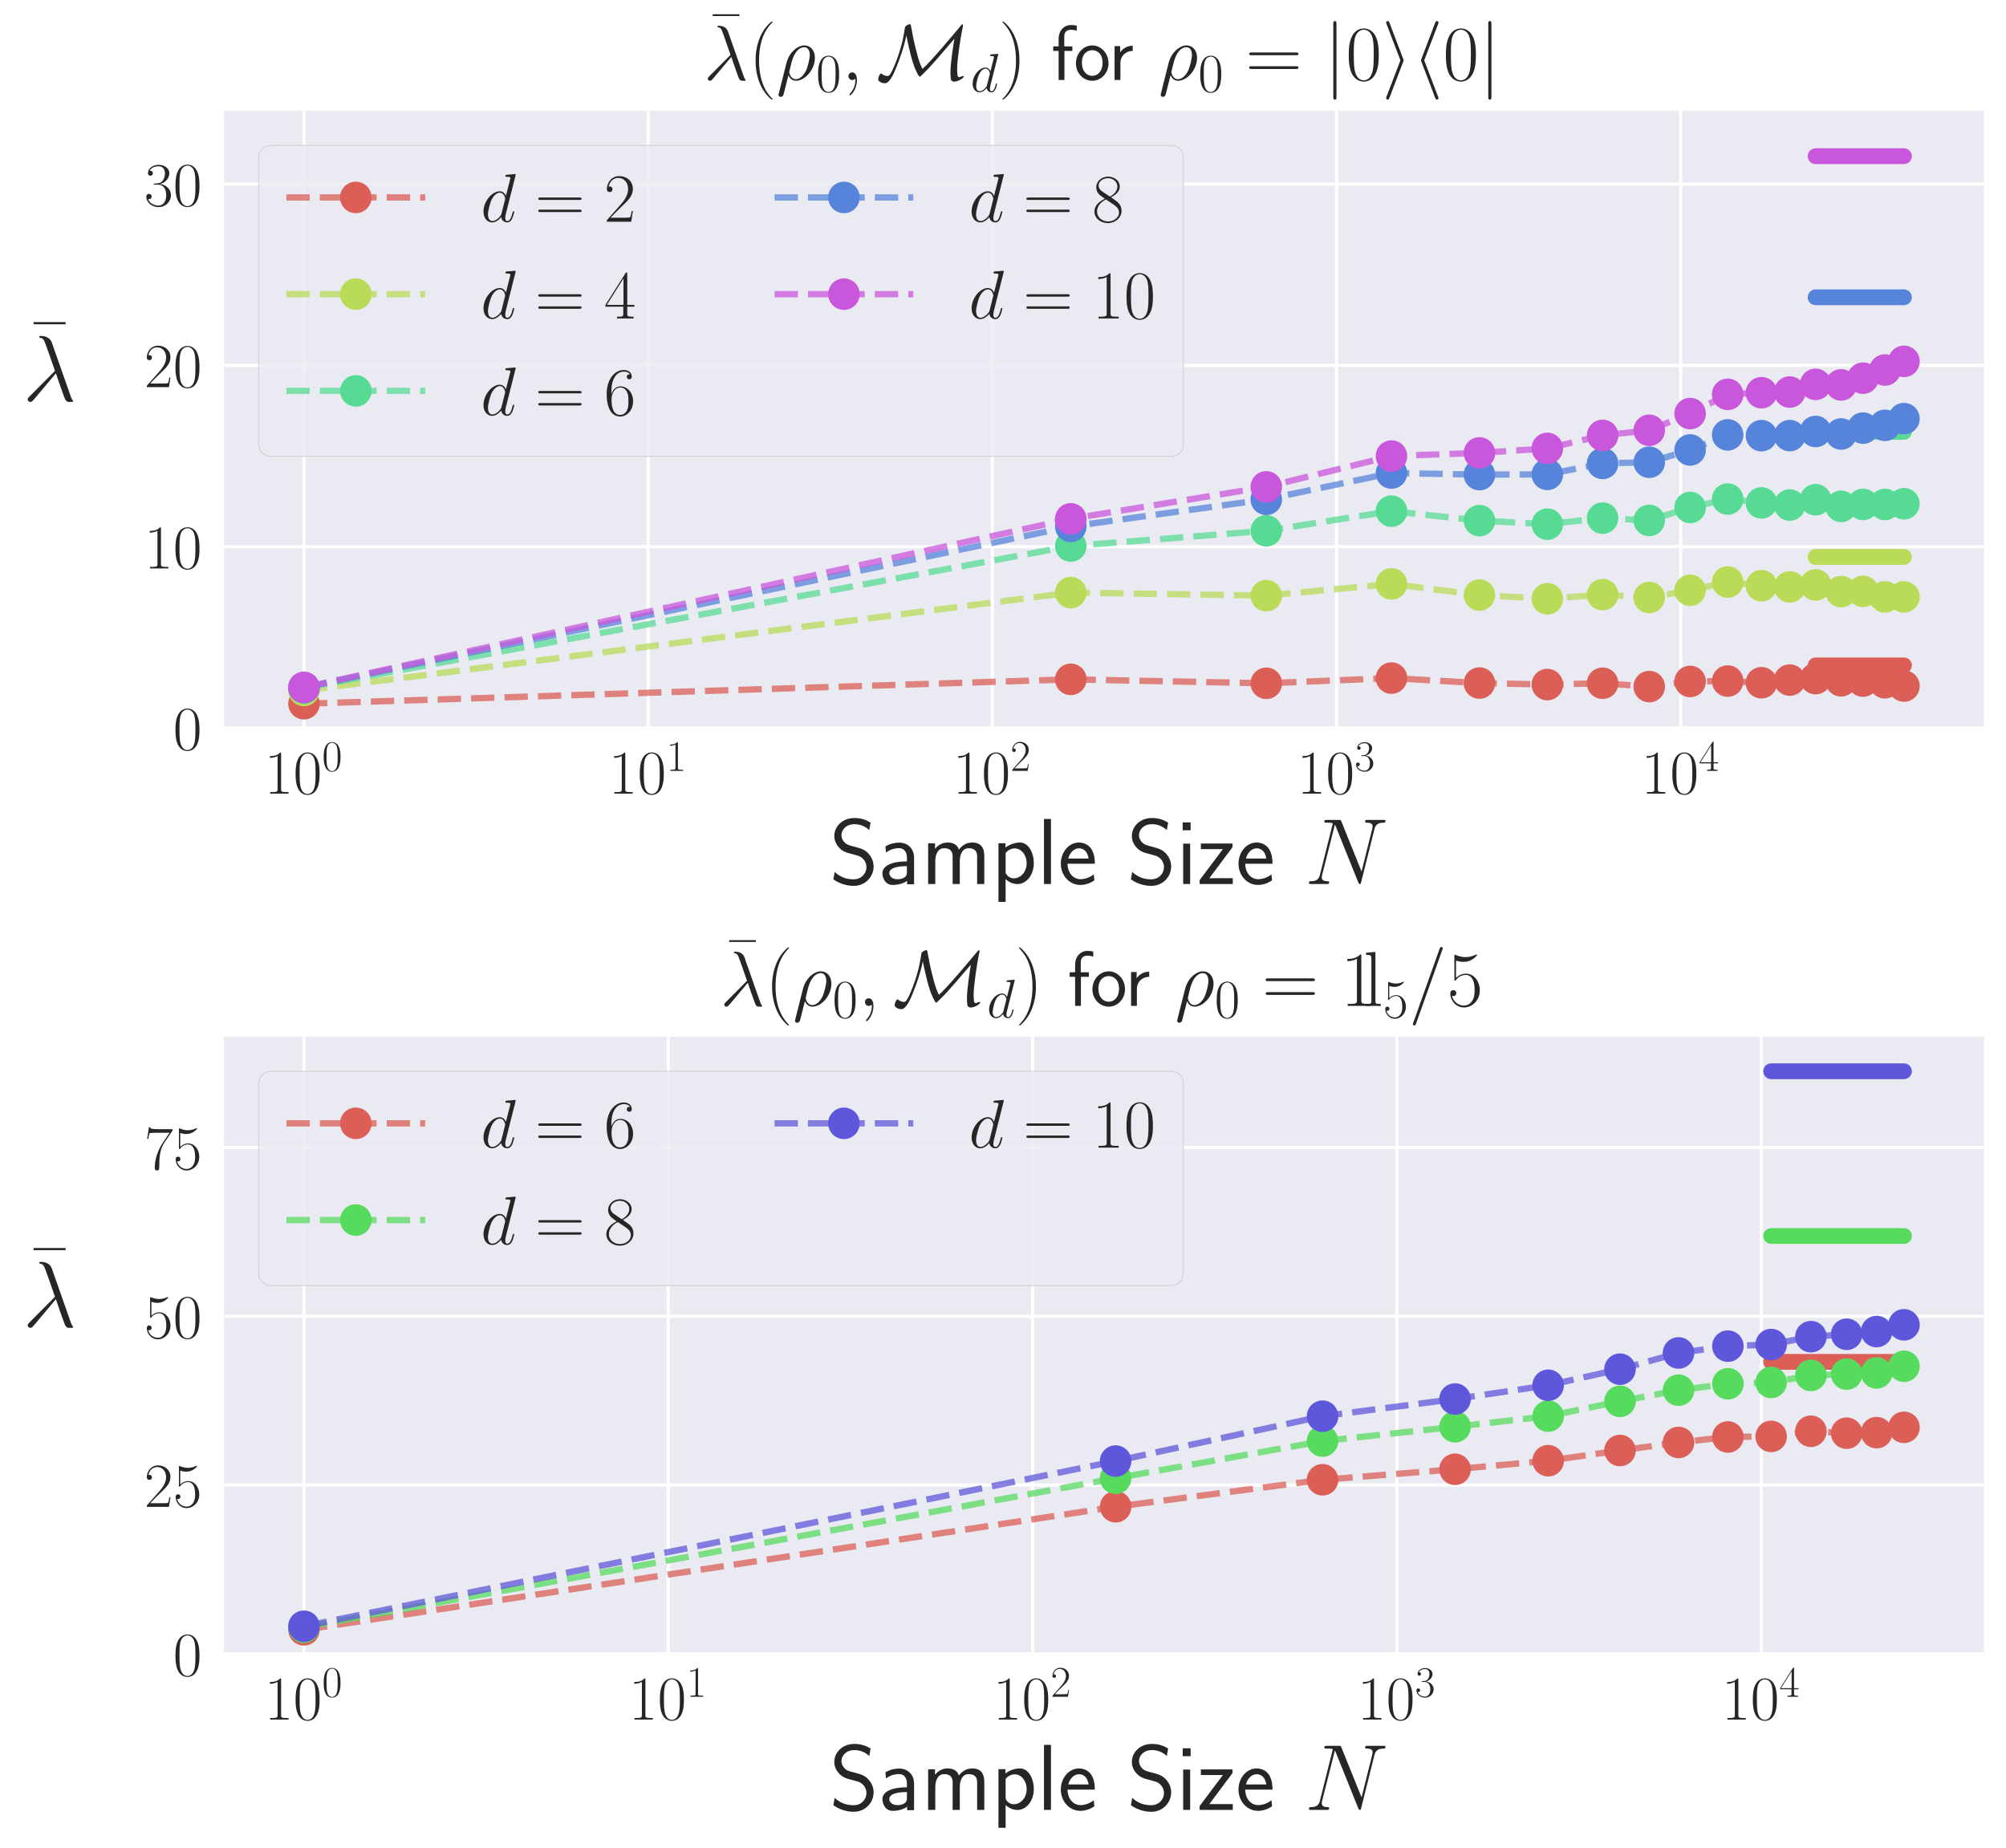 <?xml version="1.0" encoding="utf-8" standalone="no"?>
<!DOCTYPE svg PUBLIC "-//W3C//DTD SVG 1.1//EN"
  "http://www.w3.org/Graphics/SVG/1.1/DTD/svg11.dtd">
<!-- Created with matplotlib (http://matplotlib.org/) -->
<svg height="586pt" version="1.1" viewBox="0 0 636 586" width="636pt" xmlns="http://www.w3.org/2000/svg" xmlns:xlink="http://www.w3.org/1999/xlink">
 <defs>
  <style type="text/css">
*{stroke-linecap:butt;stroke-linejoin:round;}
  </style>
 </defs>
 <g id="figure_1">
  <g id="patch_1">
   <path d="M 0 586.814 
L 636.212 586.814 
L 636.212 0 
L 0 0 
z
" style="fill:#ffffff;"/>
  </g>
  <g id="axes_1">
   <g id="patch_2">
    <path d="M 71.012 230.788 
L 629.012 230.788 
L 629.012 35.092 
L 71.012 35.092 
z
" style="fill:#eaeaf2;"/>
   </g>
   <g id="matplotlib.axis_1">
    <g id="xtick_1">
     <g id="line2d_1">
      <path clip-path="url(#pfa57971937)" d="M 96.375 230.788 
L 96.375 35.092 
" style="fill:none;stroke:#ffffff;stroke-linecap:round;"/>
     </g>
     <g id="line2d_2"/>
     <g id="text_1">
      <!-- $10^{0}$ -->
      <defs>
       <path d="M 26.594 63.406 
C 26.594 65.5 26.5 65.5 25.094 65.5 
C 21.203 61.188 15.297 59.797 9.703 59.797 
C 9.406 59.797 8.906 59.797 8.797 59.5 
C 8.703 59.297 8.703 59.094 8.703 57 
C 11.797 57 17 57.594 21 59.984 
L 21 7.203 
C 21 3.688 20.797 2.5 12.203 2.5 
L 9.203 2.5 
L 9.203 0 
C 14 0 19 0 23.797 0 
C 28.594 0 33.594 0 38.406 0 
L 38.406 2.5 
L 35.406 2.5 
C 26.797 2.5 26.594 3.594 26.594 7.156 
z
" id="CMR17-49"/>
       <path d="M 42 31.641 
C 42 37.75 41.906 48.125 37.703 56.109 
C 34 63.109 28.094 65.594 22.906 65.594 
C 18.094 65.594 12 63.406 8.203 56.203 
C 4.203 48.719 3.797 39.438 3.797 31.641 
C 3.797 25.953 3.906 17.281 7 9.672 
C 11.297 -0.609 19 -2 22.906 -2 
C 27.5 -2 34.5 -0.109 38.594 9.375 
C 41.594 16.281 42 24.359 42 31.641 
z
M 22.906 -0.406 
C 16.5 -0.406 12.703 5.078 11.297 12.688 
C 10.203 18.562 10.203 27.156 10.203 32.75 
C 10.203 40.438 10.203 46.828 11.5 52.922 
C 13.406 61.391 19 64 22.906 64 
C 27 64 32.297 61.297 34.203 53.125 
C 35.5 47.438 35.594 40.734 35.594 32.75 
C 35.594 26.25 35.594 18.266 34.406 12.375 
C 32.297 1.484 26.406 -0.406 22.906 -0.406 
z
" id="CMR17-48"/>
      </defs>
      <g style="fill:#262626;" transform="translate(83.823 251.625)scale(0.2 -0.2)">
       <use transform="scale(0.996)" xlink:href="#CMR17-49"/>
       <use transform="translate(45.69 0)scale(0.996)" xlink:href="#CMR17-48"/>
       <use transform="translate(91.381 36.154)scale(0.697)" xlink:href="#CMR17-48"/>
      </g>
     </g>
    </g>
    <g id="xtick_2">
     <g id="line2d_3">
      <path clip-path="url(#pfa57971937)" d="M 205.5 230.788 
L 205.5 35.092 
" style="fill:none;stroke:#ffffff;stroke-linecap:round;"/>
     </g>
     <g id="line2d_4"/>
     <g id="text_2">
      <!-- $10^{1}$ -->
      <g style="fill:#262626;" transform="translate(192.948 251.625)scale(0.2 -0.2)">
       <use transform="scale(0.996)" xlink:href="#CMR17-49"/>
       <use transform="translate(45.69 0)scale(0.996)" xlink:href="#CMR17-48"/>
       <use transform="translate(91.381 36.154)scale(0.697)" xlink:href="#CMR17-49"/>
      </g>
     </g>
    </g>
    <g id="xtick_3">
     <g id="line2d_5">
      <path clip-path="url(#pfa57971937)" d="M 314.625 230.788 
L 314.625 35.092 
" style="fill:none;stroke:#ffffff;stroke-linecap:round;"/>
     </g>
     <g id="line2d_6"/>
     <g id="text_3">
      <!-- $10^{2}$ -->
      <defs>
       <path d="M 41.703 15.453 
L 39.906 15.453 
C 38.906 8.375 38.094 7.172 37.703 6.562 
C 37.203 5.766 30 5.766 28.594 5.766 
L 9.406 5.766 
C 13 9.672 20 16.75 28.5 24.953 
C 34.594 30.734 41.703 37.531 41.703 47.422 
C 41.703 59.219 32.297 66 21.797 66 
C 10.797 66 4.094 56.312 4.094 47.344 
C 4.094 43.438 7 42.938 8.203 42.938 
C 9.203 42.938 12.203 43.547 12.203 47.031 
C 12.203 50.109 9.594 51 8.203 51 
C 7.594 51 7 50.906 6.594 50.703 
C 8.5 59.219 14.297 63.406 20.406 63.406 
C 29.094 63.406 34.797 56.516 34.797 47.422 
C 34.797 38.734 29.703 31.25 24 24.75 
L 4.094 2.281 
L 4.094 0 
L 39.297 0 
z
" id="CMR17-50"/>
      </defs>
      <g style="fill:#262626;" transform="translate(302.072 251.625)scale(0.2 -0.2)">
       <use transform="scale(0.996)" xlink:href="#CMR17-49"/>
       <use transform="translate(45.69 0)scale(0.996)" xlink:href="#CMR17-48"/>
       <use transform="translate(91.381 36.154)scale(0.697)" xlink:href="#CMR17-50"/>
      </g>
     </g>
    </g>
    <g id="xtick_4">
     <g id="line2d_7">
      <path clip-path="url(#pfa57971937)" d="M 423.749 230.788 
L 423.749 35.092 
" style="fill:none;stroke:#ffffff;stroke-linecap:round;"/>
     </g>
     <g id="line2d_8"/>
     <g id="text_4">
      <!-- $10^{3}$ -->
      <defs>
       <path d="M 22.094 33.703 
C 31 33.703 34.906 25.969 34.906 17.031 
C 34.906 5 28.5 0.391 22.703 0.391 
C 17.406 0.391 8.797 3.031 6.094 10.828 
C 6.594 10.625 7.094 10.625 7.594 10.625 
C 10 10.625 11.797 12.219 11.797 14.812 
C 11.797 17.703 9.594 19 7.594 19 
C 5.906 19 3.297 18.203 3.297 14.469 
C 3.297 5.234 12.297 -2 22.906 -2 
C 34 -2 42.5 6.719 42.5 16.953 
C 42.5 26.672 34.5 33.688 25 34.797 
C 32.594 36.375 39.906 43.062 39.906 52.016 
C 39.906 59.688 32 65.297 23 65.297 
C 13.906 65.297 5.906 59.828 5.906 52.016 
C 5.906 48.594 8.5 48 9.797 48 
C 11.906 48 13.703 49.297 13.703 51.891 
C 13.703 54.469 11.906 55.766 9.797 55.766 
C 9.406 55.766 8.906 55.766 8.5 55.578 
C 11.406 61.859 19.297 63 22.797 63 
C 26.297 63 32.906 61.328 32.906 51.875 
C 32.906 49.109 32.5 44.188 29.094 39.844 
C 26.094 36 22.703 36 19.406 35.688 
C 18.906 35.688 16.594 35.453 16.203 35.453 
C 15.5 35.359 15.094 35.266 15.094 34.5 
C 15.094 33.797 15.203 33.703 17.203 33.703 
z
" id="CMR17-51"/>
      </defs>
      <g style="fill:#262626;" transform="translate(411.197 251.625)scale(0.2 -0.2)">
       <use transform="scale(0.996)" xlink:href="#CMR17-49"/>
       <use transform="translate(45.69 0)scale(0.996)" xlink:href="#CMR17-48"/>
       <use transform="translate(91.381 36.154)scale(0.697)" xlink:href="#CMR17-51"/>
      </g>
     </g>
    </g>
    <g id="xtick_5">
     <g id="line2d_9">
      <path clip-path="url(#pfa57971937)" d="M 532.874 230.788 
L 532.874 35.092 
" style="fill:none;stroke:#ffffff;stroke-linecap:round;"/>
     </g>
     <g id="line2d_10"/>
     <g id="text_5">
      <!-- $10^{4}$ -->
      <defs>
       <path d="M 33.594 64.406 
C 33.594 66.5 33.5 66.5 31.703 66.5 
L 2 19.594 
L 2 17 
L 27.797 17 
L 27.797 7.141 
C 27.797 3.5 27.594 2.5 20.594 2.5 
L 18.703 2.5 
L 18.703 0 
C 21.906 0 27.297 0 30.703 0 
C 34.094 0 39.5 0 42.703 0 
L 42.703 2.5 
L 40.797 2.5 
C 33.797 2.5 33.594 3.5 33.594 7.141 
L 33.594 17 
L 43.797 17 
L 43.797 19.594 
L 33.594 19.594 
z
M 28.094 57.859 
L 28.094 19.594 
L 4 19.594 
z
" id="CMR17-52"/>
      </defs>
      <g style="fill:#262626;" transform="translate(520.321 251.625)scale(0.2 -0.2)">
       <use transform="scale(0.996)" xlink:href="#CMR17-49"/>
       <use transform="translate(45.69 0)scale(0.996)" xlink:href="#CMR17-48"/>
       <use transform="translate(91.381 36.154)scale(0.697)" xlink:href="#CMR17-52"/>
      </g>
     </g>
    </g>
    <g id="xtick_6">
     <g id="line2d_11"/>
    </g>
    <g id="xtick_7">
     <g id="line2d_12"/>
    </g>
    <g id="xtick_8">
     <g id="line2d_13"/>
    </g>
    <g id="xtick_9">
     <g id="line2d_14"/>
    </g>
    <g id="xtick_10">
     <g id="line2d_15"/>
    </g>
    <g id="xtick_11">
     <g id="line2d_16"/>
    </g>
    <g id="xtick_12">
     <g id="line2d_17"/>
    </g>
    <g id="xtick_13">
     <g id="line2d_18"/>
    </g>
    <g id="xtick_14">
     <g id="line2d_19"/>
    </g>
    <g id="xtick_15">
     <g id="line2d_20"/>
    </g>
    <g id="xtick_16">
     <g id="line2d_21"/>
    </g>
    <g id="xtick_17">
     <g id="line2d_22"/>
    </g>
    <g id="xtick_18">
     <g id="line2d_23"/>
    </g>
    <g id="xtick_19">
     <g id="line2d_24"/>
    </g>
    <g id="xtick_20">
     <g id="line2d_25"/>
    </g>
    <g id="xtick_21">
     <g id="line2d_26"/>
    </g>
    <g id="xtick_22">
     <g id="line2d_27"/>
    </g>
    <g id="xtick_23">
     <g id="line2d_28"/>
    </g>
    <g id="xtick_24">
     <g id="line2d_29"/>
    </g>
    <g id="xtick_25">
     <g id="line2d_30"/>
    </g>
    <g id="xtick_26">
     <g id="line2d_31"/>
    </g>
    <g id="xtick_27">
     <g id="line2d_32"/>
    </g>
    <g id="xtick_28">
     <g id="line2d_33"/>
    </g>
    <g id="xtick_29">
     <g id="line2d_34"/>
    </g>
    <g id="xtick_30">
     <g id="line2d_35"/>
    </g>
    <g id="xtick_31">
     <g id="line2d_36"/>
    </g>
    <g id="xtick_32">
     <g id="line2d_37"/>
    </g>
    <g id="xtick_33">
     <g id="line2d_38"/>
    </g>
    <g id="xtick_34">
     <g id="line2d_39"/>
    </g>
    <g id="xtick_35">
     <g id="line2d_40"/>
    </g>
    <g id="xtick_36">
     <g id="line2d_41"/>
    </g>
    <g id="xtick_37">
     <g id="line2d_42"/>
    </g>
    <g id="xtick_38">
     <g id="line2d_43"/>
    </g>
    <g id="xtick_39">
     <g id="line2d_44"/>
    </g>
    <g id="xtick_40">
     <g id="line2d_45"/>
    </g>
    <g id="xtick_41">
     <g id="line2d_46"/>
    </g>
    <g id="xtick_42">
     <g id="line2d_47"/>
    </g>
    <g id="xtick_43">
     <g id="line2d_48"/>
    </g>
    <g id="xtick_44">
     <g id="line2d_49"/>
    </g>
    <g id="xtick_45">
     <g id="line2d_50"/>
    </g>
    <g id="xtick_46">
     <g id="line2d_51"/>
    </g>
    <g id="xtick_47">
     <g id="line2d_52"/>
    </g>
    <g id="text_6">
     <!-- Sample Size $N$ -->
     <defs>
      <path d="M 43.703 65.141 
C 39.297 67.719 34.5 70 26.406 70 
C 13.5 70 5.203 60.609 5.203 51.031 
C 5.203 47.266 6.297 43.016 10.203 38.672 
C 14.094 34.312 18.5 33.141 24.094 31.766 
C 26.406 31.156 30.297 30.062 31 29.781 
C 36.594 27.609 39.297 22.562 39.297 17.812 
C 39.297 11.594 34.406 4.969 25.703 4.969 
C 22.703 4.969 13.906 4.969 5.594 12.797 
L 4.203 4.969 
C 12.406 -1 21.297 -2 25.797 -2 
C 38.094 -2 46.906 7.625 46.906 18.531 
C 46.906 22.5 45.703 27.547 41.5 32.203 
C 37.406 36.672 33.797 37.656 25.594 39.828 
C 20.906 41.031 17.906 41.828 15.406 44.891 
C 13.703 47.078 12.797 49.156 12.797 51.828 
C 12.797 57.391 17.594 63.438 26.406 63.438 
C 30.797 63.438 36.5 62.531 42.297 57.188 
z
" id="CMSS17-83"/>
      <path d="M 37.594 27.984 
C 37.594 37.375 30.906 43.875 21.906 43.875 
C 17.5 43.875 12.703 43.078 7.203 39.891 
L 7.797 33.359 
C 10.297 35.125 14.594 38 21.797 38 
C 26.906 38 30 34.062 30 27.844 
L 30 24 
C 14 24 4 19.344 4 11.344 
C 4 7.203 6.5 -1 14.797 -1 
C 16.297 -1 24.406 -1 30.203 3.391 
L 30.203 -0.297 
L 37.594 -0.297 
z
M 30 12.75 
C 30 10.953 30 8.562 27 6.781 
C 24.406 5.078 21.094 5.078 19.703 5.078 
C 14.703 5.078 11.297 7.984 11.297 11.625 
C 11.297 18.922 26.906 18.922 30 18.922 
z
" id="CMSS17-97"/>
      <path d="M 67 29.328 
C 67 36.062 65.297 44 54.094 44 
C 46.594 44 42.094 39.312 40.094 36.422 
C 38.297 41.719 34.094 44 28.094 44 
C 21.297 44 17 40.125 14.703 37.328 
L 14.703 43.094 
L 7.406 43.094 
L 7.406 0 
L 15 0 
L 15 24.359 
C 15 30.297 17.203 37.938 24.297 37.938 
C 33.406 37.938 33.406 31.5 33.406 28.578 
L 33.406 0 
L 41 0 
L 41 24.359 
C 41 30.297 43.203 37.938 50.297 37.938 
C 59.406 37.938 59.406 31.5 59.406 28.578 
L 59.406 0 
L 67 0 
z
" id="CMSS17-109"/>
      <path d="M 15.094 5.203 
C 18.406 2.016 22.906 -0.078 27.703 -0.078 
C 37 -0.078 45 9.422 45 22.062 
C 45 33.734 39 44 30.406 44 
C 25.406 44 19.406 42.219 14.906 38.625 
L 14.906 43.203 
L 7.5 43.203 
L 7.5 -19 
L 15.094 -19 
z
M 15.094 32.812 
C 15.906 34 19.297 37.734 24.797 37.734 
C 31.797 37.734 37.406 30.625 37.406 22.062 
C 37.406 12.297 30.594 6 23.906 6 
C 21.906 6 19.797 6.484 17.797 8.172 
C 15.094 10.531 15.094 12 15.094 13.391 
z
" id="CMSS17-112"/>
      <path d="M 14.797 69 
L 7.406 69 
L 7.406 0 
L 14.797 0 
z
" id="CMSS17-108"/>
      <path d="M 39.094 21.516 
C 39.094 24.844 38.906 31.297 35.703 36.641 
C 32.203 42.391 26.5 44 22.203 44 
C 11.797 44 3 34.188 3 21.484 
C 3 9.094 12.094 -1 23.594 -1 
C 28.094 -1 33.594 0.297 38.594 3.875 
C 38.594 4.281 38.406 6.469 38.297 6.562 
C 38.297 6.766 38 9.844 38 10.25 
C 33.203 6.359 27.703 5.078 23.703 5.078 
C 17.297 5.078 10.406 10.422 10.094 21.516 
z
M 10.906 27 
C 12.203 32.562 16.594 37.828 22.203 37.828 
C 23.703 37.828 30.703 37.828 32.5 27 
z
" id="CMSS17-101"/>
      <path d="M 15.297 65.359 
L 6.906 65.359 
L 6.906 57 
L 15.297 57 
z
M 14.797 42.797 
L 7.406 42.797 
L 7.406 0 
L 14.797 0 
z
" id="CMSS17-105"/>
      <path d="M 37.5 39.094 
L 37.5 42.969 
L 3.906 42.969 
L 3.906 37 
L 16.703 37 
C 17.906 37 19.094 37 20.297 37 
L 27.297 37 
L 2.594 4.078 
L 2.594 0 
L 37.797 0 
L 37.797 6.172 
L 24.203 6.172 
C 23 6.172 21.797 6.172 20.594 6.172 
L 12.906 6.172 
z
" id="CMSS17-122"/>
      <path d="M 74 57.781 
C 75.094 62.094 76.703 65.094 84.297 65.094 
C 84.594 65.094 85.797 65.094 85.797 66.859 
C 85.797 68 84.906 68 84.5 68 
C 82.5 68 77.406 68 75.406 68 
L 70.594 68 
C 69.203 68 67.406 68 66 68 
C 65.406 68 64.203 68 64.203 66.094 
C 64.203 65.094 65 65.094 65.703 65.094 
C 71.703 65.094 72.094 62.797 72.094 60.984 
C 72.094 60.094 72 59.781 71.703 58.391 
L 60.406 13.281 
L 39 66.391 
C 38.297 68 38.203 68 36 68 
L 23.797 68 
C 21.797 68 20.906 68 20.906 66.094 
C 20.906 65.094 21.594 65.094 23.5 65.094 
C 24 65.094 29.906 65.094 29.906 64.297 
C 29.906 64.094 29.703 63.297 29.594 63 
L 16.297 9.922 
C 15.094 5 12.703 2.906 6.094 2.906 
C 5.594 2.906 4.594 2.906 4.594 1.047 
C 4.594 0 5.594 0 5.906 0 
C 7.906 0 13 0 15 0 
L 19.797 0 
C 21.203 0 22.906 0 24.297 0 
C 25 0 26.094 0 26.094 1.906 
C 26.094 2.812 25.094 2.906 24.703 2.906 
C 21.406 2.906 18.203 3.5 18.203 7.094 
C 18.203 7.891 18.406 8.781 18.594 9.578 
L 32.094 63 
C 32.703 62 32.703 61.812 33.094 60.906 
L 56.906 1.797 
C 57.406 0.594 57.594 0 58.5 0 
C 59.5 0 59.594 0.297 60 2 
z
" id="CMMI12-78"/>
     </defs>
     <g style="fill:#262626;" transform="translate(262.96 280.257)scale(0.3 -0.3)">
      <use transform="scale(0.996)" xlink:href="#CMSS17-83"/>
      <use transform="translate(52.049 0)scale(0.996)" xlink:href="#CMSS17-97"/>
      <use transform="translate(96.97 0)scale(0.996)" xlink:href="#CMSS17-109"/>
      <use transform="translate(171.2 0)scale(0.996)" xlink:href="#CMSS17-112"/>
      <use transform="translate(219.405 0)scale(0.996)" xlink:href="#CMSS17-108"/>
      <use transform="translate(241.585 0)scale(0.996)" xlink:href="#CMSS17-101"/>
      <use transform="translate(314.453 0)scale(0.996)" xlink:href="#CMSS17-83"/>
      <use transform="translate(366.502 0)scale(0.996)" xlink:href="#CMSS17-105"/>
      <use transform="translate(388.683 0)scale(0.996)" xlink:href="#CMSS17-122"/>
      <use transform="translate(429.36 0)scale(0.996)" xlink:href="#CMSS17-101"/>
      <use transform="translate(502.228 0)scale(0.996)" xlink:href="#CMMI12-78"/>
     </g>
    </g>
   </g>
   <g id="matplotlib.axis_2">
    <g id="ytick_1">
     <g id="line2d_53">
      <path clip-path="url(#pfa57971937)" d="M 71.012 230.788 
L 629.012 230.788 
" style="fill:none;stroke:#ffffff;stroke-linecap:round;"/>
     </g>
     <g id="line2d_54"/>
     <g id="text_7">
      <!-- $0$ -->
      <g style="fill:#262626;" transform="translate(54.874 237.707)scale(0.2 -0.2)">
       <use transform="scale(0.996)" xlink:href="#CMR17-48"/>
      </g>
     </g>
    </g>
    <g id="ytick_2">
     <g id="line2d_55">
      <path clip-path="url(#pfa57971937)" d="M 71.012 173.306 
L 629.012 173.306 
" style="fill:none;stroke:#ffffff;stroke-linecap:round;"/>
     </g>
     <g id="line2d_56"/>
     <g id="text_8">
      <!-- $10$ -->
      <g style="fill:#262626;" transform="translate(45.736 180.224)scale(0.2 -0.2)">
       <use transform="scale(0.996)" xlink:href="#CMR17-49"/>
       <use transform="translate(45.69 0)scale(0.996)" xlink:href="#CMR17-48"/>
      </g>
     </g>
    </g>
    <g id="ytick_3">
     <g id="line2d_57">
      <path clip-path="url(#pfa57971937)" d="M 71.012 115.823 
L 629.012 115.823 
" style="fill:none;stroke:#ffffff;stroke-linecap:round;"/>
     </g>
     <g id="line2d_58"/>
     <g id="text_9">
      <!-- $20$ -->
      <g style="fill:#262626;" transform="translate(45.736 122.741)scale(0.2 -0.2)">
       <use transform="scale(0.996)" xlink:href="#CMR17-50"/>
       <use transform="translate(45.69 0)scale(0.996)" xlink:href="#CMR17-48"/>
      </g>
     </g>
    </g>
    <g id="ytick_4">
     <g id="line2d_59">
      <path clip-path="url(#pfa57971937)" d="M 71.012 58.34 
L 629.012 58.34 
" style="fill:none;stroke:#ffffff;stroke-linecap:round;"/>
     </g>
     <g id="line2d_60"/>
     <g id="text_10">
      <!-- $30$ -->
      <g style="fill:#262626;" transform="translate(45.736 65.259)scale(0.2 -0.2)">
       <use transform="scale(0.996)" xlink:href="#CMR17-51"/>
       <use transform="translate(45.69 0)scale(0.996)" xlink:href="#CMR17-48"/>
      </g>
     </g>
    </g>
    <g id="text_11">
     <!-- $\bar{\lambda}$ -->
     <defs>
      <path d="M 39.906 55 
L 39.906 57.281 
L 5.906 57.281 
L 5.906 55 
z
" id="CMR17-22"/>
      <path d="M 30.906 61.953 
C 28.406 69 20.5 69 19.203 69 
C 18.594 69 17.5 69 17.5 68 
C 17.5 67.219 18.094 67.109 18.594 67.016 
C 20.094 66.812 21.297 66.609 22.906 63.75 
C 23.906 61.859 34.203 32.172 34.203 31.969 
C 34.203 31.875 34.094 31.766 33.297 30.969 
L 7.297 4.859 
C 6.094 3.656 5.297 2.859 5.297 1.594 
C 5.297 0.188 6.5 -1 8.094 -1 
C 8.5 -1 9.594 -0.797 10.203 -0.203 
C 11.797 1.281 26.094 18.656 35.203 29.391 
C 37.797 21.609 41 12.453 44.094 4.078 
C 44.594 2.594 45.094 1.188 46.5 -0.094 
C 47.5 -1 47.703 -1 50.5 -1 
L 52.406 -1 
C 52.797 -1 53.5 -1 53.5 -0.203 
C 53.5 0.203 53.406 0.297 53 0.703 
C 52.094 1.797 51.406 3.578 51 4.781 
z
" id="CMMI12-21"/>
     </defs>
     <g style="fill:#262626;" transform="translate(7.2 127.127)scale(0.3 -0.3)">
      <use transform="translate(5.607 26.297)scale(0.996)" xlink:href="#CMR17-22"/>
      <use transform="scale(0.996)" xlink:href="#CMMI12-21"/>
     </g>
    </g>
   </g>
   <g id="line2d_61">
    <path d="M 96.375 223.108 
L 339.493 215.377 
L 401.475 216.629 
L 441.162 214.977 
L 469.051 216.558 
L 490.573 217.03 
L 508.1 216.613 
L 522.887 217.673 
L 535.849 216.043 
L 547.755 215.922 
L 558.468 216.453 
L 567.436 215.609 
L 575.629 215.14 
L 583.725 215.836 
L 590.67 215.934 
L 597.621 216.46 
L 603.648 217.496 
" style="fill:none;opacity:0.75;stroke:#db5f57;stroke-dasharray:7.4,3.2;stroke-dashoffset:0;stroke-width:2;"/>
    <defs>
     <path d="M 0 5 
C 1.326 5 2.598 4.473 3.536 3.536 
C 4.473 2.598 5 1.326 5 0 
C 5 -1.326 4.473 -2.598 3.536 -3.536 
C 2.598 -4.473 1.326 -5 0 -5 
C -1.326 -5 -2.598 -4.473 -3.536 -3.536 
C -4.473 -2.598 -5 -1.326 -5 0 
C -5 1.326 -4.473 2.598 -3.536 3.536 
C -2.598 4.473 -1.326 5 0 5 
z
" id="m6962fb56b5"/>
    </defs>
    <g>
     <use style="fill:#db5f57;opacity:0.75;" x="96.375" xlink:href="#m6962fb56b5" y="223.108"/>
     <use style="fill:#db5f57;opacity:0.75;" x="339.493" xlink:href="#m6962fb56b5" y="215.377"/>
     <use style="fill:#db5f57;opacity:0.75;" x="401.475" xlink:href="#m6962fb56b5" y="216.629"/>
     <use style="fill:#db5f57;opacity:0.75;" x="441.162" xlink:href="#m6962fb56b5" y="214.977"/>
     <use style="fill:#db5f57;opacity:0.75;" x="469.051" xlink:href="#m6962fb56b5" y="216.558"/>
     <use style="fill:#db5f57;opacity:0.75;" x="490.573" xlink:href="#m6962fb56b5" y="217.03"/>
     <use style="fill:#db5f57;opacity:0.75;" x="508.1" xlink:href="#m6962fb56b5" y="216.613"/>
     <use style="fill:#db5f57;opacity:0.75;" x="522.887" xlink:href="#m6962fb56b5" y="217.673"/>
     <use style="fill:#db5f57;opacity:0.75;" x="535.849" xlink:href="#m6962fb56b5" y="216.043"/>
     <use style="fill:#db5f57;opacity:0.75;" x="547.755" xlink:href="#m6962fb56b5" y="215.922"/>
     <use style="fill:#db5f57;opacity:0.75;" x="558.468" xlink:href="#m6962fb56b5" y="216.453"/>
     <use style="fill:#db5f57;opacity:0.75;" x="567.436" xlink:href="#m6962fb56b5" y="215.609"/>
     <use style="fill:#db5f57;opacity:0.75;" x="575.629" xlink:href="#m6962fb56b5" y="215.14"/>
     <use style="fill:#db5f57;opacity:0.75;" x="583.725" xlink:href="#m6962fb56b5" y="215.836"/>
     <use style="fill:#db5f57;opacity:0.75;" x="590.67" xlink:href="#m6962fb56b5" y="215.934"/>
     <use style="fill:#db5f57;opacity:0.75;" x="597.621" xlink:href="#m6962fb56b5" y="216.46"/>
     <use style="fill:#db5f57;opacity:0.75;" x="603.648" xlink:href="#m6962fb56b5" y="217.496"/>
    </g>
   </g>
   <g id="line2d_62">
    <path d="M 575.629 210.951 
L 583.725 210.951 
L 590.67 210.951 
L 597.621 210.951 
L 603.648 210.951 
" style="fill:none;stroke:#db5f57;stroke-linecap:round;stroke-width:5;"/>
   </g>
   <g id="line2d_63">
    <path d="M 96.375 218.908 
L 339.493 187.87 
L 401.475 188.826 
L 441.162 185.126 
L 469.051 188.65 
L 490.573 189.834 
L 508.1 188.521 
L 522.887 189.43 
L 535.849 187.144 
L 547.755 184.523 
L 558.468 185.68 
L 567.436 186.063 
L 575.629 185.429 
L 583.725 187.553 
L 590.67 187.483 
L 597.621 189.245 
L 603.648 189.242 
" style="fill:none;opacity:0.75;stroke:#b9db57;stroke-dasharray:7.4,3.2;stroke-dashoffset:0;stroke-width:2;"/>
    <defs>
     <path d="M 0 5 
C 1.326 5 2.598 4.473 3.536 3.536 
C 4.473 2.598 5 1.326 5 0 
C 5 -1.326 4.473 -2.598 3.536 -3.536 
C 2.598 -4.473 1.326 -5 0 -5 
C -1.326 -5 -2.598 -4.473 -3.536 -3.536 
C -4.473 -2.598 -5 -1.326 -5 0 
C -5 1.326 -4.473 2.598 -3.536 3.536 
C -2.598 4.473 -1.326 5 0 5 
z
" id="m73d9def725"/>
    </defs>
    <g>
     <use style="fill:#b9db57;opacity:0.75;" x="96.375" xlink:href="#m73d9def725" y="218.908"/>
     <use style="fill:#b9db57;opacity:0.75;" x="339.493" xlink:href="#m73d9def725" y="187.87"/>
     <use style="fill:#b9db57;opacity:0.75;" x="401.475" xlink:href="#m73d9def725" y="188.826"/>
     <use style="fill:#b9db57;opacity:0.75;" x="441.162" xlink:href="#m73d9def725" y="185.126"/>
     <use style="fill:#b9db57;opacity:0.75;" x="469.051" xlink:href="#m73d9def725" y="188.65"/>
     <use style="fill:#b9db57;opacity:0.75;" x="490.573" xlink:href="#m73d9def725" y="189.834"/>
     <use style="fill:#b9db57;opacity:0.75;" x="508.1" xlink:href="#m73d9def725" y="188.521"/>
     <use style="fill:#b9db57;opacity:0.75;" x="522.887" xlink:href="#m73d9def725" y="189.43"/>
     <use style="fill:#b9db57;opacity:0.75;" x="535.849" xlink:href="#m73d9def725" y="187.144"/>
     <use style="fill:#b9db57;opacity:0.75;" x="547.755" xlink:href="#m73d9def725" y="184.523"/>
     <use style="fill:#b9db57;opacity:0.75;" x="558.468" xlink:href="#m73d9def725" y="185.68"/>
     <use style="fill:#b9db57;opacity:0.75;" x="567.436" xlink:href="#m73d9def725" y="186.063"/>
     <use style="fill:#b9db57;opacity:0.75;" x="575.629" xlink:href="#m73d9def725" y="185.429"/>
     <use style="fill:#b9db57;opacity:0.75;" x="583.725" xlink:href="#m73d9def725" y="187.553"/>
     <use style="fill:#b9db57;opacity:0.75;" x="590.67" xlink:href="#m73d9def725" y="187.483"/>
     <use style="fill:#b9db57;opacity:0.75;" x="597.621" xlink:href="#m73d9def725" y="189.245"/>
     <use style="fill:#b9db57;opacity:0.75;" x="603.648" xlink:href="#m73d9def725" y="189.242"/>
    </g>
   </g>
   <g id="line2d_64">
    <path d="M 575.629 176.556 
L 583.725 176.556 
L 590.67 176.556 
L 597.621 176.556 
L 603.648 176.556 
" style="fill:none;stroke:#b9db57;stroke-linecap:round;stroke-width:5;"/>
   </g>
   <g id="line2d_65">
    <path d="M 96.375 218.126 
L 339.493 173.117 
L 401.475 168.279 
L 441.162 162.044 
L 469.051 165.06 
L 490.573 166.18 
L 508.1 164.264 
L 522.887 164.987 
L 535.849 160.883 
L 547.755 158.215 
L 558.468 159.439 
L 567.436 160.106 
L 575.629 158.437 
L 583.725 160.535 
L 590.67 159.918 
L 597.621 159.931 
L 603.648 159.703 
" style="fill:none;opacity:0.75;stroke:#57db94;stroke-dasharray:7.4,3.2;stroke-dashoffset:0;stroke-width:2;"/>
    <defs>
     <path d="M 0 5 
C 1.326 5 2.598 4.473 3.536 3.536 
C 4.473 2.598 5 1.326 5 0 
C 5 -1.326 4.473 -2.598 3.536 -3.536 
C 2.598 -4.473 1.326 -5 0 -5 
C -1.326 -5 -2.598 -4.473 -3.536 -3.536 
C -4.473 -2.598 -5 -1.326 -5 0 
C -5 1.326 -4.473 2.598 -3.536 3.536 
C -2.598 4.473 -1.326 5 0 5 
z
" id="ma51a33b0bb"/>
    </defs>
    <g>
     <use style="fill:#57db94;opacity:0.75;" x="96.375" xlink:href="#ma51a33b0bb" y="218.126"/>
     <use style="fill:#57db94;opacity:0.75;" x="339.493" xlink:href="#ma51a33b0bb" y="173.117"/>
     <use style="fill:#57db94;opacity:0.75;" x="401.475" xlink:href="#ma51a33b0bb" y="168.279"/>
     <use style="fill:#57db94;opacity:0.75;" x="441.162" xlink:href="#ma51a33b0bb" y="162.044"/>
     <use style="fill:#57db94;opacity:0.75;" x="469.051" xlink:href="#ma51a33b0bb" y="165.06"/>
     <use style="fill:#57db94;opacity:0.75;" x="490.573" xlink:href="#ma51a33b0bb" y="166.18"/>
     <use style="fill:#57db94;opacity:0.75;" x="508.1" xlink:href="#ma51a33b0bb" y="164.264"/>
     <use style="fill:#57db94;opacity:0.75;" x="522.887" xlink:href="#ma51a33b0bb" y="164.987"/>
     <use style="fill:#57db94;opacity:0.75;" x="535.849" xlink:href="#ma51a33b0bb" y="160.883"/>
     <use style="fill:#57db94;opacity:0.75;" x="547.755" xlink:href="#ma51a33b0bb" y="158.215"/>
     <use style="fill:#57db94;opacity:0.75;" x="558.468" xlink:href="#ma51a33b0bb" y="159.439"/>
     <use style="fill:#57db94;opacity:0.75;" x="567.436" xlink:href="#ma51a33b0bb" y="160.106"/>
     <use style="fill:#57db94;opacity:0.75;" x="575.629" xlink:href="#ma51a33b0bb" y="158.437"/>
     <use style="fill:#57db94;opacity:0.75;" x="583.725" xlink:href="#ma51a33b0bb" y="160.535"/>
     <use style="fill:#57db94;opacity:0.75;" x="590.67" xlink:href="#ma51a33b0bb" y="159.918"/>
     <use style="fill:#57db94;opacity:0.75;" x="597.621" xlink:href="#ma51a33b0bb" y="159.931"/>
     <use style="fill:#57db94;opacity:0.75;" x="603.648" xlink:href="#ma51a33b0bb" y="159.703"/>
    </g>
   </g>
   <g id="line2d_66">
    <path d="M 575.629 136.909 
L 583.725 136.909 
L 590.67 136.909 
L 597.621 136.909 
L 603.648 136.909 
" style="fill:none;stroke:#57db94;stroke-linecap:round;stroke-width:5;"/>
   </g>
   <g id="line2d_67">
    <path d="M 96.375 217.979 
L 339.493 166.903 
L 401.475 158.309 
L 441.162 149.969 
L 469.051 150.472 
L 490.573 150.4 
L 508.1 146.922 
L 522.887 146.552 
L 535.849 142.653 
L 547.755 137.868 
L 558.468 138.12 
L 567.436 138.102 
L 575.629 136.789 
L 583.725 137.584 
L 590.67 135.729 
L 597.621 134.848 
L 603.648 132.727 
" style="fill:none;opacity:0.75;stroke:#5784db;stroke-dasharray:7.4,3.2;stroke-dashoffset:0;stroke-width:2;"/>
    <defs>
     <path d="M 0 5 
C 1.326 5 2.598 4.473 3.536 3.536 
C 4.473 2.598 5 1.326 5 0 
C 5 -1.326 4.473 -2.598 3.536 -3.536 
C 2.598 -4.473 1.326 -5 0 -5 
C -1.326 -5 -2.598 -4.473 -3.536 -3.536 
C -4.473 -2.598 -5 -1.326 -5 0 
C -5 1.326 -4.473 2.598 -3.536 3.536 
C -2.598 4.473 -1.326 5 0 5 
z
" id="mfa6d405bd4"/>
    </defs>
    <g>
     <use style="fill:#5784db;opacity:0.75;" x="96.375" xlink:href="#mfa6d405bd4" y="217.979"/>
     <use style="fill:#5784db;opacity:0.75;" x="339.493" xlink:href="#mfa6d405bd4" y="166.903"/>
     <use style="fill:#5784db;opacity:0.75;" x="401.475" xlink:href="#mfa6d405bd4" y="158.309"/>
     <use style="fill:#5784db;opacity:0.75;" x="441.162" xlink:href="#mfa6d405bd4" y="149.969"/>
     <use style="fill:#5784db;opacity:0.75;" x="469.051" xlink:href="#mfa6d405bd4" y="150.472"/>
     <use style="fill:#5784db;opacity:0.75;" x="490.573" xlink:href="#mfa6d405bd4" y="150.4"/>
     <use style="fill:#5784db;opacity:0.75;" x="508.1" xlink:href="#mfa6d405bd4" y="146.922"/>
     <use style="fill:#5784db;opacity:0.75;" x="522.887" xlink:href="#mfa6d405bd4" y="146.552"/>
     <use style="fill:#5784db;opacity:0.75;" x="535.849" xlink:href="#mfa6d405bd4" y="142.653"/>
     <use style="fill:#5784db;opacity:0.75;" x="547.755" xlink:href="#mfa6d405bd4" y="137.868"/>
     <use style="fill:#5784db;opacity:0.75;" x="558.468" xlink:href="#mfa6d405bd4" y="138.12"/>
     <use style="fill:#5784db;opacity:0.75;" x="567.436" xlink:href="#mfa6d405bd4" y="138.102"/>
     <use style="fill:#5784db;opacity:0.75;" x="575.629" xlink:href="#mfa6d405bd4" y="136.789"/>
     <use style="fill:#5784db;opacity:0.75;" x="583.725" xlink:href="#mfa6d405bd4" y="137.584"/>
     <use style="fill:#5784db;opacity:0.75;" x="590.67" xlink:href="#mfa6d405bd4" y="135.729"/>
     <use style="fill:#5784db;opacity:0.75;" x="597.621" xlink:href="#mfa6d405bd4" y="134.848"/>
     <use style="fill:#5784db;opacity:0.75;" x="603.648" xlink:href="#mfa6d405bd4" y="132.727"/>
    </g>
   </g>
   <g id="line2d_68">
    <path d="M 575.629 94.254 
L 583.725 94.254 
L 590.67 94.254 
L 597.621 94.254 
L 603.648 94.254 
" style="fill:none;stroke:#5784db;stroke-linecap:round;stroke-width:5;"/>
   </g>
   <g id="line2d_69">
    <path d="M 96.375 217.954 
L 339.493 164.482 
L 401.475 154.354 
L 441.162 144.593 
L 469.051 143.592 
L 490.573 142.164 
L 508.1 138.031 
L 522.887 136.414 
L 535.849 131.114 
L 547.755 125.018 
L 558.468 124.509 
L 567.436 124.292 
L 575.629 121.855 
L 583.725 122.031 
L 590.67 119.894 
L 597.621 117.313 
L 603.648 114.557 
" style="fill:none;opacity:0.75;stroke:#c957db;stroke-dasharray:7.4,3.2;stroke-dashoffset:0;stroke-width:2;"/>
    <defs>
     <path d="M 0 5 
C 1.326 5 2.598 4.473 3.536 3.536 
C 4.473 2.598 5 1.326 5 0 
C 5 -1.326 4.473 -2.598 3.536 -3.536 
C 2.598 -4.473 1.326 -5 0 -5 
C -1.326 -5 -2.598 -4.473 -3.536 -3.536 
C -4.473 -2.598 -5 -1.326 -5 0 
C -5 1.326 -4.473 2.598 -3.536 3.536 
C -2.598 4.473 -1.326 5 0 5 
z
" id="meea0451a90"/>
    </defs>
    <g>
     <use style="fill:#c957db;opacity:0.75;" x="96.375" xlink:href="#meea0451a90" y="217.954"/>
     <use style="fill:#c957db;opacity:0.75;" x="339.493" xlink:href="#meea0451a90" y="164.482"/>
     <use style="fill:#c957db;opacity:0.75;" x="401.475" xlink:href="#meea0451a90" y="154.354"/>
     <use style="fill:#c957db;opacity:0.75;" x="441.162" xlink:href="#meea0451a90" y="144.593"/>
     <use style="fill:#c957db;opacity:0.75;" x="469.051" xlink:href="#meea0451a90" y="143.592"/>
     <use style="fill:#c957db;opacity:0.75;" x="490.573" xlink:href="#meea0451a90" y="142.164"/>
     <use style="fill:#c957db;opacity:0.75;" x="508.1" xlink:href="#meea0451a90" y="138.031"/>
     <use style="fill:#c957db;opacity:0.75;" x="522.887" xlink:href="#meea0451a90" y="136.414"/>
     <use style="fill:#c957db;opacity:0.75;" x="535.849" xlink:href="#meea0451a90" y="131.114"/>
     <use style="fill:#c957db;opacity:0.75;" x="547.755" xlink:href="#meea0451a90" y="125.018"/>
     <use style="fill:#c957db;opacity:0.75;" x="558.468" xlink:href="#meea0451a90" y="124.509"/>
     <use style="fill:#c957db;opacity:0.75;" x="567.436" xlink:href="#meea0451a90" y="124.292"/>
     <use style="fill:#c957db;opacity:0.75;" x="575.629" xlink:href="#meea0451a90" y="121.855"/>
     <use style="fill:#c957db;opacity:0.75;" x="583.725" xlink:href="#meea0451a90" y="122.031"/>
     <use style="fill:#c957db;opacity:0.75;" x="590.67" xlink:href="#meea0451a90" y="119.894"/>
     <use style="fill:#c957db;opacity:0.75;" x="597.621" xlink:href="#meea0451a90" y="117.313"/>
     <use style="fill:#c957db;opacity:0.75;" x="603.648" xlink:href="#meea0451a90" y="114.557"/>
    </g>
   </g>
   <g id="line2d_70">
    <path d="M 575.629 49.52 
L 583.725 49.52 
L 590.67 49.52 
L 597.621 49.52 
L 603.648 49.52 
" style="fill:none;stroke:#c957db;stroke-linecap:round;stroke-width:5;"/>
   </g>
   <g id="patch_3">
    <path d="M 71.012 230.788 
L 71.012 35.092 
" style="fill:none;"/>
   </g>
   <g id="patch_4">
    <path d="M 629.012 230.788 
L 629.012 35.092 
" style="fill:none;"/>
   </g>
   <g id="patch_5">
    <path d="M 71.012 230.788 
L 629.012 230.788 
" style="fill:none;"/>
   </g>
   <g id="patch_6">
    <path d="M 71.012 35.092 
L 629.012 35.092 
" style="fill:none;"/>
   </g>
   <g id="text_12">
    <!-- $\bar\lambda(\rho_{0}, \mathcal{M}_{d})$ for $\rho_0 = \vert 0\rangle\langle 0|$ -->
    <defs>
     <path d="M 30.594 -24.391 
C 30.594 -24.297 30.594 -24.094 30.297 -23.797 
C 25.703 -19.125 13.406 -6.359 13.406 24.688 
C 13.406 55.766 25.5 68.422 30.406 73.391 
C 30.406 73.5 30.594 73.703 30.594 74 
C 30.594 74.297 30.297 74.5 29.906 74.5 
C 28.797 74.5 20.297 67.125 15.406 56.156 
C 10.406 45.109 9 34.359 9 24.812 
C 9 17.625 9.703 5.484 15.703 -7.359 
C 20.5 -17.734 28.703 -25 29.906 -25 
C 30.406 -25 30.594 -24.797 30.594 -24.391 
z
" id="CMR17-40"/>
     <path d="M 3.094 -17.297 
C 3 -17.797 2.797 -18.391 2.797 -19 
C 2.797 -20.5 4 -21.5 5.5 -21.5 
C 7 -21.5 8.406 -20.5 9 -19.094 
C 9.406 -18.188 12.203 -6.203 15.406 6.094 
C 17.406 1.094 21.094 -1 25 -1 
C 36.297 -1 49.094 12.969 49.094 28.047 
C 49.094 38.719 42.594 44 35.703 44 
C 26.906 44 16.203 34.922 12.906 21.641 
z
M 24.906 1 
C 18.094 1 16.406 8.891 16.406 10.078 
C 16.406 10.688 18.906 20.234 19.203 21.734 
C 24.297 41.719 34.094 41.719 35.594 41.719 
C 40.094 41.719 42.594 37.656 42.594 31.812 
C 42.594 26.75 39.906 16.938 38.203 12.797 
C 35.203 5.953 30 1 24.906 1 
z
" id="CMMI12-26"/>
     <path d="M 19.5 -0.484 
C 19.5 5.359 17.594 9.672 13.5 9.672 
C 10.297 9.672 8.703 7.078 8.703 4.891 
C 8.703 2.688 10.203 0 13.594 0 
C 14.906 0 16 0.406 16.906 1.297 
C 17.094 1.5 17.203 1.5 17.297 1.5 
C 17.5 1.5 17.5 0.078 17.5 -0.422 
C 17.5 -3.75 16.906 -10.297 11.094 -16.875 
C 10 -18.078 10 -18.281 10 -18.484 
C 10 -19 10.5 -19.5 11 -19.5 
C 11.797 -19.5 19.5 -12.047 19.5 -0.484 
z
" id="CMMI12-59"/>
     <path d="M 38.5 56.703 
C 41.203 43.703 45.594 22.297 51.297 10.703 
C 53.5 6.391 54.594 4.203 55.594 4.203 
C 56 4.203 56.203 4.203 58 6 
C 65.594 13.266 70.797 19.047 77.797 27.031 
L 99.703 52.453 
C 98.297 43.969 94.703 21.531 94.703 9.859 
C 94.703 7.172 94.797 4.578 95.094 1.875 
C 95.203 0.797 95.594 -2.109 99.797 -2.109 
C 104 -2.109 111.594 2.297 111.594 4.297 
C 111.594 4.891 111 5 110.703 5 
C 109.406 5 107.406 4.109 106.297 3.406 
C 103.906 3.719 103.703 5.312 103.5 7.594 
C 103.203 10.781 103.203 13.781 103.203 14.188 
C 103.203 25.234 107.594 55.438 110.5 67.812 
C 110.594 68.516 110.703 68.688 110.703 69.5 
C 110.703 69.891 110.594 71 109.906 71 
C 109.5 71 109.406 70.891 107.5 68.688 
C 98.094 57.344 68.906 22.438 59 14.062 
C 56.5 19.328 54.703 23.125 51.203 37.062 
C 48.297 48.312 46.594 56.562 44.906 66.219 
C 44.594 67.609 44.094 70.297 44.094 70.5 
C 43.797 71 43.297 71 43 71 
C 41.203 71 37 68.812 36.703 66.719 
C 35.5 58.359 33.5 45.203 26.5 26.203 
C 18.5 5 16.297 5 14.406 5 
C 13.094 5 9.406 5.797 7.203 7.781 
C 6.703 8.281 6.5 8.281 6.297 8.281 
C 4.906 8.281 2.703 3.75 2.703 0.938 
C 2.703 0.031 2.703 -1.188 5.906 -2.875 
C 8.406 -4.203 10.797 -4.203 11.297 -4.203 
C 17.5 -4.203 23.406 10.094 25.406 15.203 
C 30.094 26.5 35.703 42.297 38.5 56.703 
z
" id="CMSY10-77"/>
     <path d="M 50.297 66.516 
C 50.406 66.906 50.594 67.5 50.594 68 
C 50.594 69 49.594 69 49.406 69 
C 49.297 69 44.406 68.562 43.906 68.438 
C 42.203 68.328 40.703 68.094 38.906 68.094 
C 36.406 67.891 35.703 67.797 35.703 66 
C 35.703 65 36.5 65 37.906 65 
C 42.797 65 42.906 64.109 42.906 63.125 
C 42.906 62.531 42.703 61.75 42.594 61.453 
L 36.5 37.422 
C 35.406 40.016 32.703 44 27.5 44 
C 16.203 44 4 29.438 4 14.672 
C 4 4.797 9.797 -1 16.594 -1 
C 22.094 -1 26.797 3.297 29.594 6.594 
C 30.594 0.703 35.297 -1 38.297 -1 
C 41.297 -1 43.703 0.797 45.5 4.391 
C 47.094 7.781 48.5 13.875 48.5 14.266 
C 48.5 14.766 48.094 15.172 47.5 15.172 
C 46.594 15.172 46.5 14.672 46.094 13.172 
C 44.594 7.281 42.703 1 38.594 1 
C 35.703 1 35.5 3.578 35.5 5.578 
C 35.5 5.969 35.5 8.047 36.203 10.844 
z
M 30.094 11.875 
C 29.594 10.172 29.594 9.984 28.203 8.078 
C 26 5.281 21.594 1 16.906 1 
C 12.797 1 10.5 4.688 10.5 10.578 
C 10.5 16.062 13.594 27.234 15.5 31.438 
C 18.906 38.422 23.594 42.016 27.5 42.016 
C 34.094 42.016 35.406 33.828 35.406 33.031 
C 35.406 32.938 35.094 31.625 35 31.438 
z
" id="CMMI12-100"/>
     <path d="M 26.297 24.688 
C 26.297 31.875 25.594 44.016 19.594 56.859 
C 14.797 67.234 6.594 74.5 5.406 74.5 
C 5.094 74.5 4.703 74.391 4.703 73.891 
C 4.703 73.703 4.797 73.594 4.906 73.391 
C 9.703 68.406 21.906 55.75 21.906 24.75 
C 21.906 -6.359 9.797 -19.016 4.906 -24.016 
C 4.797 -24.203 4.703 -24.312 4.703 -24.5 
C 4.703 -25 5.094 -25 5.406 -25 
C 6.5 -25 15 -17.625 19.906 -6.656 
C 24.906 4.391 26.297 15.141 26.297 24.688 
z
" id="CMR17-41"/>
     <path d="M 16.797 37 
L 26.906 37 
L 26.906 42.766 
L 16.594 42.766 
L 16.594 55.609 
C 16.594 62.719 22 63.938 25.094 63.938 
C 26.094 63.938 28.906 63.938 32.5 62.641 
L 32.5 69.203 
C 30.203 69.703 27.406 70 25.203 70 
C 15.906 70 9.406 62.391 9.406 52.484 
L 9.406 42.766 
L 2.5 42.766 
L 2.5 37 
L 9.406 37 
L 9.406 0 
L 16.797 0 
z
" id="CMSS17-102"/>
     <path d="M 44.203 21.188 
C 44.203 34 34.703 44 23.5 44 
C 12 44 2.703 33.703 2.703 21.188 
C 2.703 8.5 12.297 -1 23.406 -1 
C 34.797 -1 44.203 8.797 44.203 21.188 
z
M 23.5 5.266 
C 16.406 5.266 10.297 11.078 10.297 22 
C 10.297 33.609 17.406 37.922 23.406 37.922 
C 29.906 37.922 36.594 33.219 36.594 22 
C 36.594 10.672 30.094 5.266 23.5 5.266 
z
" id="CMSS17-111"/>
     <path d="M 14.906 21.297 
C 14.906 30.703 21.797 37 30.594 37 
L 30.594 43.578 
C 24.203 43.578 18.203 40.391 14.594 35.203 
L 14.594 43.094 
L 7.5 43.094 
L 7.5 0 
L 14.906 0 
z
" id="CMSS17-114"/>
     <path d="M 64.297 31.516 
C 65.797 31.516 67.297 31.516 67.297 33.203 
C 67.297 35 65.594 35 63.906 35 
L 8 35 
C 6.297 35 4.594 35 4.594 33.203 
C 4.594 31.516 6.094 31.516 7.594 31.516 
z
M 63.906 14 
C 65.594 14 67.297 14 67.297 15.797 
C 67.297 17.484 65.797 17.484 64.297 17.484 
L 7.594 17.484 
C 6.094 17.484 4.594 17.484 4.594 15.797 
C 4.594 14 6.297 14 8 14 
z
" id="CMR17-61"/>
     <path d="M 15.906 71.406 
C 15.906 73.203 15.906 75 13.906 75 
C 11.906 75 11.906 73.203 11.906 71.406 
L 11.906 -21.406 
C 11.906 -23.203 11.906 -25 13.906 -25 
C 15.906 -25 15.906 -23.203 15.906 -21.406 
z
" id="CMSY10-106"/>
     <path d="M 27.297 23.297 
C 27.797 24.5 27.797 24.703 27.797 25 
C 27.797 25.297 27.797 25.5 27.297 26.703 
L 9.797 72.703 
C 9.203 74.406 8.594 75 7.5 75 
C 6.406 75 5.5 74.094 5.5 73 
C 5.5 72.703 5.5 72.5 6 71.406 
L 23.703 25 
L 6 -21.203 
C 5.5 -22.297 5.5 -22.5 5.5 -23 
C 5.5 -24.094 6.406 -25 7.5 -25 
C 8.797 -25 9.203 -24 9.594 -23 
z
" id="CMSY10-105"/>
     <path d="M 32.797 71.203 
C 33.297 72.297 33.297 72.5 33.297 73 
C 33.297 74.094 32.406 75 31.297 75 
C 30.406 75 29.703 74.5 29 72.703 
L 11.5 26.797 
C 11.297 26.203 11 25.594 11 25 
C 11 24.703 11 24.5 11.5 23.297 
L 29 -22.594 
C 29.406 -23.703 29.906 -25 31.297 -25 
C 32.406 -25 33.297 -24.094 33.297 -23 
C 33.297 -22.703 33.297 -22.5 32.797 -21.406 
L 15.094 25 
z
" id="CMSY10-104"/>
    </defs>
    <g style="fill:#262626;" transform="translate(223.09 29.092)scale(0.25 -0.25)">
     <use transform="translate(5.607 41.241)scale(0.996)" xlink:href="#CMR17-22"/>
     <use transform="translate(0 14.944)scale(0.996)" xlink:href="#CMMI12-21"/>
     <use transform="translate(56.904 14.944)scale(0.996)" xlink:href="#CMR17-40"/>
     <use transform="translate(92.185 14.944)scale(0.996)" xlink:href="#CMMI12-26"/>
     <use transform="translate(142.499 0)scale(0.697)" xlink:href="#CMR17-48"/>
     <use transform="translate(174.981 14.944)scale(0.996)" xlink:href="#CMMI12-59"/>
     <use transform="translate(218.682 14.944)scale(0.996)" xlink:href="#CMSY10-77"/>
     <use transform="translate(338.323 0)scale(0.697)" xlink:href="#CMMI12-100"/>
     <use transform="translate(374.304 14.944)scale(0.996)" xlink:href="#CMR17-41"/>
     <use transform="translate(440.814 14.944)scale(0.996)" xlink:href="#CMSS17-102"/>
     <use transform="translate(469.44 14.944)scale(0.996)" xlink:href="#CMSS17-111"/>
     <use transform="translate(513.681 14.944)scale(0.996)" xlink:href="#CMSS17-114"/>
     <use transform="translate(576.82 14.944)scale(0.996)" xlink:href="#CMMI12-26"/>
     <use transform="translate(627.135 0)scale(0.697)" xlink:href="#CMR17-48"/>
     <use transform="translate(687.29 14.944)scale(0.996)" xlink:href="#CMR17-61"/>
     <use transform="translate(786.679 14.944)scale(0.996)" xlink:href="#CMSY10-106"/>
     <use transform="translate(814.353 14.944)scale(0.996)" xlink:href="#CMR17-48"/>
     <use transform="translate(860.043 14.944)scale(0.996)" xlink:href="#CMSY10-105"/>
     <use transform="translate(898.787 14.944)scale(0.996)" xlink:href="#CMSY10-104"/>
     <use transform="translate(937.531 14.944)scale(0.996)" xlink:href="#CMR17-48"/>
     <use transform="translate(983.221 14.944)scale(0.996)" xlink:href="#CMSY10-106"/>
    </g>
   </g>
   <g id="legend_1">
    <g id="patch_7">
     <path d="M 86.412 144.682 
L 370.778 144.682 
Q 375.178 144.682 375.178 140.282 
L 375.178 50.492 
Q 375.178 46.092 370.778 46.092 
L 86.412 46.092 
Q 82.012 46.092 82.012 50.492 
L 82.012 140.282 
Q 82.012 144.682 86.412 144.682 
z
" style="fill:#eaeaf2;opacity:0.8;stroke:#cccccc;stroke-linejoin:miter;stroke-width:0.3;"/>
    </g>
    <g id="line2d_71">
     <path d="M 90.812 62.592 
L 134.812 62.592 
" style="fill:none;opacity:0.75;stroke:#db5f57;stroke-dasharray:7.4,3.2;stroke-dashoffset:0;stroke-width:2;"/>
    </g>
    <g id="line2d_72">
     <g>
      <use style="fill:#db5f57;opacity:0.75;" x="112.812" xlink:href="#m6962fb56b5" y="62.592"/>
     </g>
    </g>
    <g id="text_13">
     <!-- $d=2$ -->
     <g style="fill:#262626;" transform="translate(152.412 70.292)scale(0.22 -0.22)">
      <use transform="scale(0.996)" xlink:href="#CMMI12-100"/>
      <use transform="translate(78.363 0)scale(0.996)" xlink:href="#CMR17-61"/>
      <use transform="translate(177.752 0)scale(0.996)" xlink:href="#CMR17-50"/>
     </g>
    </g>
    <g id="line2d_73">
     <path d="M 90.812 93.256 
L 134.812 93.256 
" style="fill:none;opacity:0.75;stroke:#b9db57;stroke-dasharray:7.4,3.2;stroke-dashoffset:0;stroke-width:2;"/>
    </g>
    <g id="line2d_74">
     <g>
      <use style="fill:#b9db57;opacity:0.75;" x="112.812" xlink:href="#m73d9def725" y="93.256"/>
     </g>
    </g>
    <g id="text_14">
     <!-- $d=4$ -->
     <g style="fill:#262626;" transform="translate(152.412 100.956)scale(0.22 -0.22)">
      <use transform="scale(0.996)" xlink:href="#CMMI12-100"/>
      <use transform="translate(78.363 0)scale(0.996)" xlink:href="#CMR17-61"/>
      <use transform="translate(177.752 0)scale(0.996)" xlink:href="#CMR17-52"/>
     </g>
    </g>
    <g id="line2d_75">
     <path d="M 90.812 123.919 
L 134.812 123.919 
" style="fill:none;opacity:0.75;stroke:#57db94;stroke-dasharray:7.4,3.2;stroke-dashoffset:0;stroke-width:2;"/>
    </g>
    <g id="line2d_76">
     <g>
      <use style="fill:#57db94;opacity:0.75;" x="112.812" xlink:href="#ma51a33b0bb" y="123.919"/>
     </g>
    </g>
    <g id="text_15">
     <!-- $d=6$ -->
     <defs>
      <path d="M 10.594 34 
C 10.594 57.656 21.797 63 28.297 63 
C 30.406 63 35.5 62.641 37.5 59 
C 35.906 59 32.906 59 32.906 55.516 
C 32.906 52.828 35.094 51.922 36.5 51.922 
C 37.406 51.922 40.094 52.312 40.094 55.625 
C 40.094 61.781 35.094 65.297 28.203 65.297 
C 16.297 65.297 3.797 52.969 3.797 31 
C 3.797 3.953 15.094 -2 23.094 -2 
C 32.797 -2 42 6.672 42 20.047 
C 42 32.516 33.906 41.594 23.703 41.594 
C 17.594 41.594 13.094 37.609 10.594 30.625 
z
M 23.094 0.391 
C 10.797 0.391 10.797 18.75 10.797 22.438 
C 10.797 29.625 14.203 40 23.5 40 
C 25.203 40 30.094 40 33.406 33.125 
C 35.203 29.219 35.203 25.141 35.203 20.141 
C 35.203 14.75 35.203 10.781 33.094 6.781 
C 30.906 2.672 27.703 0.391 23.094 0.391 
z
" id="CMR17-54"/>
     </defs>
     <g style="fill:#262626;" transform="translate(152.412 131.619)scale(0.22 -0.22)">
      <use transform="scale(0.996)" xlink:href="#CMMI12-100"/>
      <use transform="translate(78.363 0)scale(0.996)" xlink:href="#CMR17-61"/>
      <use transform="translate(177.752 0)scale(0.996)" xlink:href="#CMR17-54"/>
     </g>
    </g>
    <g id="line2d_77">
     <path d="M 245.569 62.592 
L 289.569 62.592 
" style="fill:none;opacity:0.75;stroke:#5784db;stroke-dasharray:7.4,3.2;stroke-dashoffset:0;stroke-width:2;"/>
    </g>
    <g id="line2d_78">
     <g>
      <use style="fill:#5784db;opacity:0.75;" x="267.569" xlink:href="#mfa6d405bd4" y="62.592"/>
     </g>
    </g>
    <g id="text_16">
     <!-- $d=8$ -->
     <defs>
      <path d="M 27.203 35.375 
C 33.5 38.547 39.906 43.328 39.906 50.984 
C 39.906 60.016 31.094 65.297 23 65.297 
C 13.906 65.297 5.906 58.734 5.906 49.688 
C 5.906 47.203 6.5 42.922 10.406 39.141 
C 11.406 38.156 15.594 35.172 18.297 33.281 
C 13.797 30.984 3.297 25.531 3.297 14.594 
C 3.297 4.359 13.094 -2 22.797 -2 
C 33.5 -2 42.5 5.656 42.5 15.781 
C 42.5 24.844 36.406 29.016 32.406 31.703 
z
M 14.094 44.094 
C 13.297 44.594 9.297 47.672 9.297 52.359 
C 9.297 58.422 15.594 63 22.797 63 
C 30.703 63 36.5 57.438 36.5 50.969 
C 36.5 41.703 26.094 36.422 25.594 36.422 
C 25.5 36.422 25.406 36.422 24.594 37.031 
z
M 32.5 23.734 
C 34 22.641 38.797 19.375 38.797 13.297 
C 38.797 5.953 31.406 0.391 23 0.391 
C 13.906 0.391 7 6.844 7 14.688 
C 7 22.547 13.094 29.094 20 32.188 
z
" id="CMR17-56"/>
     </defs>
     <g style="fill:#262626;" transform="translate(307.169 70.292)scale(0.22 -0.22)">
      <use transform="scale(0.996)" xlink:href="#CMMI12-100"/>
      <use transform="translate(78.363 0)scale(0.996)" xlink:href="#CMR17-61"/>
      <use transform="translate(177.752 0)scale(0.996)" xlink:href="#CMR17-56"/>
     </g>
    </g>
    <g id="line2d_79">
     <path d="M 245.569 93.256 
L 289.569 93.256 
" style="fill:none;opacity:0.75;stroke:#c957db;stroke-dasharray:7.4,3.2;stroke-dashoffset:0;stroke-width:2;"/>
    </g>
    <g id="line2d_80">
     <g>
      <use style="fill:#c957db;opacity:0.75;" x="267.569" xlink:href="#meea0451a90" y="93.256"/>
     </g>
    </g>
    <g id="text_17">
     <!-- $d=10$ -->
     <g style="fill:#262626;" transform="translate(307.169 100.956)scale(0.22 -0.22)">
      <use transform="scale(0.996)" xlink:href="#CMMI12-100"/>
      <use transform="translate(78.363 0)scale(0.996)" xlink:href="#CMR17-61"/>
      <use transform="translate(177.752 0)scale(0.996)" xlink:href="#CMR17-49"/>
      <use transform="translate(223.442 0)scale(0.996)" xlink:href="#CMR17-48"/>
     </g>
    </g>
   </g>
  </g>
  <g id="axes_2">
   <g id="patch_8">
    <path d="M 71.012 524.332 
L 629.012 524.332 
L 629.012 328.636 
L 71.012 328.636 
z
" style="fill:#eaeaf2;"/>
   </g>
   <g id="matplotlib.axis_3">
    <g id="xtick_48">
     <g id="line2d_81">
      <path clip-path="url(#p17844779be)" d="M 96.375 524.332 
L 96.375 328.636 
" style="fill:none;stroke:#ffffff;stroke-linecap:round;"/>
     </g>
     <g id="line2d_82"/>
     <g id="text_18">
      <!-- $10^{0}$ -->
      <g style="fill:#262626;" transform="translate(83.823 545.169)scale(0.2 -0.2)">
       <use transform="scale(0.996)" xlink:href="#CMR17-49"/>
       <use transform="translate(45.69 0)scale(0.996)" xlink:href="#CMR17-48"/>
       <use transform="translate(91.381 36.154)scale(0.697)" xlink:href="#CMR17-48"/>
      </g>
     </g>
    </g>
    <g id="xtick_49">
     <g id="line2d_83">
      <path clip-path="url(#p17844779be)" d="M 211.88 524.332 
L 211.88 328.636 
" style="fill:none;stroke:#ffffff;stroke-linecap:round;"/>
     </g>
     <g id="line2d_84"/>
     <g id="text_19">
      <!-- $10^{1}$ -->
      <g style="fill:#262626;" transform="translate(199.328 545.169)scale(0.2 -0.2)">
       <use transform="scale(0.996)" xlink:href="#CMR17-49"/>
       <use transform="translate(45.69 0)scale(0.996)" xlink:href="#CMR17-48"/>
       <use transform="translate(91.381 36.154)scale(0.697)" xlink:href="#CMR17-49"/>
      </g>
     </g>
    </g>
    <g id="xtick_50">
     <g id="line2d_85">
      <path clip-path="url(#p17844779be)" d="M 327.385 524.332 
L 327.385 328.636 
" style="fill:none;stroke:#ffffff;stroke-linecap:round;"/>
     </g>
     <g id="line2d_86"/>
     <g id="text_20">
      <!-- $10^{2}$ -->
      <g style="fill:#262626;" transform="translate(314.832 545.169)scale(0.2 -0.2)">
       <use transform="scale(0.996)" xlink:href="#CMR17-49"/>
       <use transform="translate(45.69 0)scale(0.996)" xlink:href="#CMR17-48"/>
       <use transform="translate(91.381 36.154)scale(0.697)" xlink:href="#CMR17-50"/>
      </g>
     </g>
    </g>
    <g id="xtick_51">
     <g id="line2d_87">
      <path clip-path="url(#p17844779be)" d="M 442.889 524.332 
L 442.889 328.636 
" style="fill:none;stroke:#ffffff;stroke-linecap:round;"/>
     </g>
     <g id="line2d_88"/>
     <g id="text_21">
      <!-- $10^{3}$ -->
      <g style="fill:#262626;" transform="translate(430.337 545.169)scale(0.2 -0.2)">
       <use transform="scale(0.996)" xlink:href="#CMR17-49"/>
       <use transform="translate(45.69 0)scale(0.996)" xlink:href="#CMR17-48"/>
       <use transform="translate(91.381 36.154)scale(0.697)" xlink:href="#CMR17-51"/>
      </g>
     </g>
    </g>
    <g id="xtick_52">
     <g id="line2d_89">
      <path clip-path="url(#p17844779be)" d="M 558.394 524.332 
L 558.394 328.636 
" style="fill:none;stroke:#ffffff;stroke-linecap:round;"/>
     </g>
     <g id="line2d_90"/>
     <g id="text_22">
      <!-- $10^{4}$ -->
      <g style="fill:#262626;" transform="translate(545.841 545.169)scale(0.2 -0.2)">
       <use transform="scale(0.996)" xlink:href="#CMR17-49"/>
       <use transform="translate(45.69 0)scale(0.996)" xlink:href="#CMR17-48"/>
       <use transform="translate(91.381 36.154)scale(0.697)" xlink:href="#CMR17-52"/>
      </g>
     </g>
    </g>
    <g id="xtick_53">
     <g id="line2d_91"/>
    </g>
    <g id="xtick_54">
     <g id="line2d_92"/>
    </g>
    <g id="xtick_55">
     <g id="line2d_93"/>
    </g>
    <g id="xtick_56">
     <g id="line2d_94"/>
    </g>
    <g id="xtick_57">
     <g id="line2d_95"/>
    </g>
    <g id="xtick_58">
     <g id="line2d_96"/>
    </g>
    <g id="xtick_59">
     <g id="line2d_97"/>
    </g>
    <g id="xtick_60">
     <g id="line2d_98"/>
    </g>
    <g id="xtick_61">
     <g id="line2d_99"/>
    </g>
    <g id="xtick_62">
     <g id="line2d_100"/>
    </g>
    <g id="xtick_63">
     <g id="line2d_101"/>
    </g>
    <g id="xtick_64">
     <g id="line2d_102"/>
    </g>
    <g id="xtick_65">
     <g id="line2d_103"/>
    </g>
    <g id="xtick_66">
     <g id="line2d_104"/>
    </g>
    <g id="xtick_67">
     <g id="line2d_105"/>
    </g>
    <g id="xtick_68">
     <g id="line2d_106"/>
    </g>
    <g id="xtick_69">
     <g id="line2d_107"/>
    </g>
    <g id="xtick_70">
     <g id="line2d_108"/>
    </g>
    <g id="xtick_71">
     <g id="line2d_109"/>
    </g>
    <g id="xtick_72">
     <g id="line2d_110"/>
    </g>
    <g id="xtick_73">
     <g id="line2d_111"/>
    </g>
    <g id="xtick_74">
     <g id="line2d_112"/>
    </g>
    <g id="xtick_75">
     <g id="line2d_113"/>
    </g>
    <g id="xtick_76">
     <g id="line2d_114"/>
    </g>
    <g id="xtick_77">
     <g id="line2d_115"/>
    </g>
    <g id="xtick_78">
     <g id="line2d_116"/>
    </g>
    <g id="xtick_79">
     <g id="line2d_117"/>
    </g>
    <g id="xtick_80">
     <g id="line2d_118"/>
    </g>
    <g id="xtick_81">
     <g id="line2d_119"/>
    </g>
    <g id="xtick_82">
     <g id="line2d_120"/>
    </g>
    <g id="xtick_83">
     <g id="line2d_121"/>
    </g>
    <g id="xtick_84">
     <g id="line2d_122"/>
    </g>
    <g id="xtick_85">
     <g id="line2d_123"/>
    </g>
    <g id="xtick_86">
     <g id="line2d_124"/>
    </g>
    <g id="xtick_87">
     <g id="line2d_125"/>
    </g>
    <g id="xtick_88">
     <g id="line2d_126"/>
    </g>
    <g id="xtick_89">
     <g id="line2d_127"/>
    </g>
    <g id="xtick_90">
     <g id="line2d_128"/>
    </g>
    <g id="xtick_91">
     <g id="line2d_129"/>
    </g>
    <g id="text_23">
     <!-- Sample Size $N$ -->
     <g style="fill:#262626;" transform="translate(262.96 573.801)scale(0.3 -0.3)">
      <use transform="scale(0.996)" xlink:href="#CMSS17-83"/>
      <use transform="translate(52.049 0)scale(0.996)" xlink:href="#CMSS17-97"/>
      <use transform="translate(96.97 0)scale(0.996)" xlink:href="#CMSS17-109"/>
      <use transform="translate(171.2 0)scale(0.996)" xlink:href="#CMSS17-112"/>
      <use transform="translate(219.405 0)scale(0.996)" xlink:href="#CMSS17-108"/>
      <use transform="translate(241.585 0)scale(0.996)" xlink:href="#CMSS17-101"/>
      <use transform="translate(314.453 0)scale(0.996)" xlink:href="#CMSS17-83"/>
      <use transform="translate(366.502 0)scale(0.996)" xlink:href="#CMSS17-105"/>
      <use transform="translate(388.683 0)scale(0.996)" xlink:href="#CMSS17-122"/>
      <use transform="translate(429.36 0)scale(0.996)" xlink:href="#CMSS17-101"/>
      <use transform="translate(502.228 0)scale(0.996)" xlink:href="#CMMI12-78"/>
     </g>
    </g>
   </g>
   <g id="matplotlib.axis_4">
    <g id="ytick_5">
     <g id="line2d_130">
      <path clip-path="url(#p17844779be)" d="M 71.012 524.332 
L 629.012 524.332 
" style="fill:none;stroke:#ffffff;stroke-linecap:round;"/>
     </g>
     <g id="line2d_131"/>
     <g id="text_24">
      <!-- $0$ -->
      <g style="fill:#262626;" transform="translate(54.874 531.251)scale(0.2 -0.2)">
       <use transform="scale(0.996)" xlink:href="#CMR17-48"/>
      </g>
     </g>
    </g>
    <g id="ytick_6">
     <g id="line2d_132">
      <path clip-path="url(#p17844779be)" d="M 71.012 470.812 
L 629.012 470.812 
" style="fill:none;stroke:#ffffff;stroke-linecap:round;"/>
     </g>
     <g id="line2d_133"/>
     <g id="text_25">
      <!-- $25$ -->
      <defs>
       <path d="M 11.406 57.688 
C 12.406 57.281 16.5 56 20.703 56 
C 30 56 35.094 61.109 38 64.062 
C 38 64.953 38 65.5 37.406 65.5 
C 37.297 65.5 37.094 65.5 36.297 65.047 
C 32.797 63.406 28.703 62.078 23.703 62.078 
C 20.703 62.078 16.203 62.484 11.297 64.672 
C 10.203 65.172 10 65.172 9.906 65.172 
C 9.406 65.172 9.297 65.062 9.297 63.078 
L 9.297 34.422 
C 9.297 32.641 9.297 32.141 10.297 32.141 
C 10.797 32.141 11 32.344 11.5 33.031 
C 14.703 37.516 19.094 39.406 24.094 39.406 
C 27.594 39.406 35.094 37.219 35.094 20.141 
C 35.094 16.953 35.094 11.172 32.094 6.578 
C 29.594 2.484 25.703 0.391 21.406 0.391 
C 14.797 0.391 8.094 5 6.297 12.719 
C 6.703 12.609 7.5 12.422 7.906 12.422 
C 9.203 12.422 11.703 13.125 11.703 16.219 
C 11.703 18.906 9.797 20 7.906 20 
C 5.594 20 4.094 18.594 4.094 15.797 
C 4.094 7.094 11 -2 21.594 -2 
C 31.906 -2 41.703 6.875 41.703 19.75 
C 41.703 31.719 33.906 41 24.203 41 
C 19.094 41 14.797 39.109 11.406 35.531 
z
" id="CMR17-53"/>
      </defs>
      <g style="fill:#262626;" transform="translate(45.736 477.73)scale(0.2 -0.2)">
       <use transform="scale(0.996)" xlink:href="#CMR17-50"/>
       <use transform="translate(45.69 0)scale(0.996)" xlink:href="#CMR17-53"/>
      </g>
     </g>
    </g>
    <g id="ytick_7">
     <g id="line2d_134">
      <path clip-path="url(#p17844779be)" d="M 71.012 417.291 
L 629.012 417.291 
" style="fill:none;stroke:#ffffff;stroke-linecap:round;"/>
     </g>
     <g id="line2d_135"/>
     <g id="text_26">
      <!-- $50$ -->
      <g style="fill:#262626;" transform="translate(45.736 424.209)scale(0.2 -0.2)">
       <use transform="scale(0.996)" xlink:href="#CMR17-53"/>
       <use transform="translate(45.69 0)scale(0.996)" xlink:href="#CMR17-48"/>
      </g>
     </g>
    </g>
    <g id="ytick_8">
     <g id="line2d_136">
      <path clip-path="url(#p17844779be)" d="M 71.012 363.77 
L 629.012 363.77 
" style="fill:none;stroke:#ffffff;stroke-linecap:round;"/>
     </g>
     <g id="line2d_137"/>
     <g id="text_27">
      <!-- $75$ -->
      <defs>
       <path d="M 45.094 61.578 
L 45.094 63.766 
L 21.594 63.766 
C 9.906 63.766 9.703 65.078 9.297 67 
L 7.5 67 
L 4.594 48.344 
L 6.406 48.344 
C 6.703 50.234 7.406 55.312 8.594 57.203 
C 9.203 58 16.594 58 18.297 58 
L 40.297 58 
L 29.203 41.578 
C 21.797 30.531 16.703 15.609 16.703 2.578 
C 16.703 1.391 16.703 -2 20.297 -2 
C 23.906 -2 23.906 1.391 23.906 2.672 
L 23.906 7.266 
C 23.906 23.562 26.703 34.312 31.297 41.188 
z
" id="CMR17-55"/>
      </defs>
      <g style="fill:#262626;" transform="translate(45.736 370.688)scale(0.2 -0.2)">
       <use transform="scale(0.996)" xlink:href="#CMR17-55"/>
       <use transform="translate(45.69 0)scale(0.996)" xlink:href="#CMR17-53"/>
      </g>
     </g>
    </g>
    <g id="text_28">
     <!-- $\bar{\lambda}$ -->
     <g style="fill:#262626;" transform="translate(7.2 420.671)scale(0.3 -0.3)">
      <use transform="translate(5.607 26.297)scale(0.996)" xlink:href="#CMR17-22"/>
      <use transform="scale(0.996)" xlink:href="#CMMI12-21"/>
     </g>
    </g>
   </g>
   <g id="line2d_138">
    <path d="M 96.375 516.708 
L 353.706 477.696 
L 419.312 469.138 
L 461.32 465.811 
L 490.84 463.098 
L 513.619 459.853 
L 532.172 457.313 
L 547.823 455.576 
L 561.543 455.391 
L 574.145 453.755 
L 585.484 454.378 
L 594.977 454.2 
L 603.648 452.51 
" style="fill:none;opacity:0.75;stroke:#db5f57;stroke-dasharray:7.4,3.2;stroke-dashoffset:0;stroke-width:2;"/>
    <g>
     <use style="fill:#db5f57;opacity:0.75;" x="96.375" xlink:href="#m6962fb56b5" y="516.708"/>
     <use style="fill:#db5f57;opacity:0.75;" x="353.706" xlink:href="#m6962fb56b5" y="477.696"/>
     <use style="fill:#db5f57;opacity:0.75;" x="419.312" xlink:href="#m6962fb56b5" y="469.138"/>
     <use style="fill:#db5f57;opacity:0.75;" x="461.32" xlink:href="#m6962fb56b5" y="465.811"/>
     <use style="fill:#db5f57;opacity:0.75;" x="490.84" xlink:href="#m6962fb56b5" y="463.098"/>
     <use style="fill:#db5f57;opacity:0.75;" x="513.619" xlink:href="#m6962fb56b5" y="459.853"/>
     <use style="fill:#db5f57;opacity:0.75;" x="532.172" xlink:href="#m6962fb56b5" y="457.313"/>
     <use style="fill:#db5f57;opacity:0.75;" x="547.823" xlink:href="#m6962fb56b5" y="455.576"/>
     <use style="fill:#db5f57;opacity:0.75;" x="561.543" xlink:href="#m6962fb56b5" y="455.391"/>
     <use style="fill:#db5f57;opacity:0.75;" x="574.145" xlink:href="#m6962fb56b5" y="453.755"/>
     <use style="fill:#db5f57;opacity:0.75;" x="585.484" xlink:href="#m6962fb56b5" y="454.378"/>
     <use style="fill:#db5f57;opacity:0.75;" x="594.977" xlink:href="#m6962fb56b5" y="454.2"/>
     <use style="fill:#db5f57;opacity:0.75;" x="603.648" xlink:href="#m6962fb56b5" y="452.51"/>
    </g>
   </g>
   <g id="line2d_139">
    <path d="M 561.543 431.759 
L 574.145 431.759 
L 585.484 431.759 
L 594.977 431.759 
L 603.648 431.759 
" style="fill:none;stroke:#db5f57;stroke-linecap:round;stroke-width:5;"/>
   </g>
   <g id="line2d_140">
    <path d="M 96.375 515.92 
L 353.706 468.655 
L 419.312 456.873 
L 461.32 452.339 
L 490.84 448.968 
L 513.619 444.277 
L 532.172 440.739 
L 547.823 438.705 
L 561.543 438.276 
L 574.145 436.056 
L 585.484 435.643 
L 594.977 435.275 
L 603.648 433.157 
" style="fill:none;opacity:0.75;stroke:#57db5f;stroke-dasharray:7.4,3.2;stroke-dashoffset:0;stroke-width:2;"/>
    <defs>
     <path d="M 0 5 
C 1.326 5 2.598 4.473 3.536 3.536 
C 4.473 2.598 5 1.326 5 0 
C 5 -1.326 4.473 -2.598 3.536 -3.536 
C 2.598 -4.473 1.326 -5 0 -5 
C -1.326 -5 -2.598 -4.473 -3.536 -3.536 
C -4.473 -2.598 -5 -1.326 -5 0 
C -5 1.326 -4.473 2.598 -3.536 3.536 
C -2.598 4.473 -1.326 5 0 5 
z
" id="m31eded51ce"/>
    </defs>
    <g>
     <use style="fill:#57db5f;opacity:0.75;" x="96.375" xlink:href="#m31eded51ce" y="515.92"/>
     <use style="fill:#57db5f;opacity:0.75;" x="353.706" xlink:href="#m31eded51ce" y="468.655"/>
     <use style="fill:#57db5f;opacity:0.75;" x="419.312" xlink:href="#m31eded51ce" y="456.873"/>
     <use style="fill:#57db5f;opacity:0.75;" x="461.32" xlink:href="#m31eded51ce" y="452.339"/>
     <use style="fill:#57db5f;opacity:0.75;" x="490.84" xlink:href="#m31eded51ce" y="448.968"/>
     <use style="fill:#57db5f;opacity:0.75;" x="513.619" xlink:href="#m31eded51ce" y="444.277"/>
     <use style="fill:#57db5f;opacity:0.75;" x="532.172" xlink:href="#m31eded51ce" y="440.739"/>
     <use style="fill:#57db5f;opacity:0.75;" x="547.823" xlink:href="#m31eded51ce" y="438.705"/>
     <use style="fill:#57db5f;opacity:0.75;" x="561.543" xlink:href="#m31eded51ce" y="438.276"/>
     <use style="fill:#57db5f;opacity:0.75;" x="574.145" xlink:href="#m31eded51ce" y="436.056"/>
     <use style="fill:#57db5f;opacity:0.75;" x="585.484" xlink:href="#m31eded51ce" y="435.643"/>
     <use style="fill:#57db5f;opacity:0.75;" x="594.977" xlink:href="#m31eded51ce" y="435.275"/>
     <use style="fill:#57db5f;opacity:0.75;" x="603.648" xlink:href="#m31eded51ce" y="433.157"/>
    </g>
   </g>
   <g id="line2d_141">
    <path d="M 561.543 391.861 
L 574.145 391.861 
L 585.484 391.861 
L 594.977 391.861 
L 603.648 391.861 
" style="fill:none;stroke:#57db5f;stroke-linecap:round;stroke-width:5;"/>
   </g>
   <g id="line2d_142">
    <path d="M 96.375 515.582 
L 353.706 463.214 
L 419.312 448.988 
L 461.32 443.546 
L 490.84 439.18 
L 513.619 434.085 
L 532.172 428.938 
L 547.823 426.774 
L 561.543 426.266 
L 574.145 423.771 
L 585.484 423.016 
L 594.977 422.153 
L 603.648 420.018 
" style="fill:none;opacity:0.75;stroke:#5f57db;stroke-dasharray:7.4,3.2;stroke-dashoffset:0;stroke-width:2;"/>
    <defs>
     <path d="M 0 5 
C 1.326 5 2.598 4.473 3.536 3.536 
C 4.473 2.598 5 1.326 5 0 
C 5 -1.326 4.473 -2.598 3.536 -3.536 
C 2.598 -4.473 1.326 -5 0 -5 
C -1.326 -5 -2.598 -4.473 -3.536 -3.536 
C -4.473 -2.598 -5 -1.326 -5 0 
C -5 1.326 -4.473 2.598 -3.536 3.536 
C -2.598 4.473 -1.326 5 0 5 
z
" id="m9b4eb3d7bb"/>
    </defs>
    <g>
     <use style="fill:#5f57db;opacity:0.75;" x="96.375" xlink:href="#m9b4eb3d7bb" y="515.582"/>
     <use style="fill:#5f57db;opacity:0.75;" x="353.706" xlink:href="#m9b4eb3d7bb" y="463.214"/>
     <use style="fill:#5f57db;opacity:0.75;" x="419.312" xlink:href="#m9b4eb3d7bb" y="448.988"/>
     <use style="fill:#5f57db;opacity:0.75;" x="461.32" xlink:href="#m9b4eb3d7bb" y="443.546"/>
     <use style="fill:#5f57db;opacity:0.75;" x="490.84" xlink:href="#m9b4eb3d7bb" y="439.18"/>
     <use style="fill:#5f57db;opacity:0.75;" x="513.619" xlink:href="#m9b4eb3d7bb" y="434.085"/>
     <use style="fill:#5f57db;opacity:0.75;" x="532.172" xlink:href="#m9b4eb3d7bb" y="428.938"/>
     <use style="fill:#5f57db;opacity:0.75;" x="547.823" xlink:href="#m9b4eb3d7bb" y="426.774"/>
     <use style="fill:#5f57db;opacity:0.75;" x="561.543" xlink:href="#m9b4eb3d7bb" y="426.266"/>
     <use style="fill:#5f57db;opacity:0.75;" x="574.145" xlink:href="#m9b4eb3d7bb" y="423.771"/>
     <use style="fill:#5f57db;opacity:0.75;" x="585.484" xlink:href="#m9b4eb3d7bb" y="423.016"/>
     <use style="fill:#5f57db;opacity:0.75;" x="594.977" xlink:href="#m9b4eb3d7bb" y="422.153"/>
     <use style="fill:#5f57db;opacity:0.75;" x="603.648" xlink:href="#m9b4eb3d7bb" y="420.018"/>
    </g>
   </g>
   <g id="line2d_143">
    <path d="M 561.543 339.631 
L 574.145 339.631 
L 585.484 339.631 
L 594.977 339.631 
L 603.648 339.631 
" style="fill:none;stroke:#5f57db;stroke-linecap:round;stroke-width:5;"/>
   </g>
   <g id="patch_9">
    <path d="M 71.012 524.332 
L 71.012 328.636 
" style="fill:none;"/>
   </g>
   <g id="patch_10">
    <path d="M 629.012 524.332 
L 629.012 328.636 
" style="fill:none;"/>
   </g>
   <g id="patch_11">
    <path d="M 71.012 524.332 
L 629.012 524.332 
" style="fill:none;"/>
   </g>
   <g id="patch_12">
    <path d="M 71.012 328.636 
L 629.012 328.636 
" style="fill:none;"/>
   </g>
   <g id="text_29">
    <!-- $\bar\lambda(\rho_{0}, \mathcal{M}_{d})$ for $\rho_0 = 1\!\mathrm{l}_{5}/5$ -->
    <defs>
     <path d="M 15.297 68.688 
L 3.406 67.594 
L 3.406 65 
C 9.297 65 10.203 64.406 10.203 59.641 
L 10.203 6.656 
C 10.203 2.875 9.797 2.391 3.406 2.391 
L 3.406 -0.203 
C 5.797 0 10.203 0 12.703 0 
C 15.297 0 19.703 0 22.094 -0.203 
L 22.094 2.391 
C 15.703 2.391 15.297 2.781 15.297 6.656 
z
" id="CMR17-108"/>
     <path d="M 42.906 71.297 
C 42.906 71.406 43.5 72.906 43.5 73.094 
C 43.5 74.297 42.5 75 41.703 75 
C 41.203 75 40.297 75 39.5 72.797 
L 6 -21.297 
C 6 -21.406 5.406 -22.891 5.406 -23.094 
C 5.406 -24.297 6.406 -25 7.203 -25 
C 7.797 -25 8.703 -24.891 9.406 -22.797 
z
" id="CMMI12-61"/>
    </defs>
    <g style="fill:#262626;" transform="translate(228.317 322.636)scale(0.25 -0.25)">
     <use transform="translate(5.607 41.241)scale(0.996)" xlink:href="#CMR17-22"/>
     <use transform="translate(0 14.944)scale(0.996)" xlink:href="#CMMI12-21"/>
     <use transform="translate(56.904 14.944)scale(0.996)" xlink:href="#CMR17-40"/>
     <use transform="translate(92.185 14.944)scale(0.996)" xlink:href="#CMMI12-26"/>
     <use transform="translate(142.499 0)scale(0.697)" xlink:href="#CMR17-48"/>
     <use transform="translate(174.981 14.944)scale(0.996)" xlink:href="#CMMI12-59"/>
     <use transform="translate(218.682 14.944)scale(0.996)" xlink:href="#CMSY10-77"/>
     <use transform="translate(338.323 0)scale(0.697)" xlink:href="#CMMI12-100"/>
     <use transform="translate(374.304 14.944)scale(0.996)" xlink:href="#CMR17-41"/>
     <use transform="translate(440.814 14.944)scale(0.996)" xlink:href="#CMSS17-102"/>
     <use transform="translate(469.44 14.944)scale(0.996)" xlink:href="#CMSS17-111"/>
     <use transform="translate(513.681 14.944)scale(0.996)" xlink:href="#CMSS17-114"/>
     <use transform="translate(576.82 14.944)scale(0.996)" xlink:href="#CMMI12-26"/>
     <use transform="translate(627.135 0)scale(0.697)" xlink:href="#CMR17-48"/>
     <use transform="translate(687.29 14.944)scale(0.996)" xlink:href="#CMR17-61"/>
     <use transform="translate(786.679 14.944)scale(0.996)" xlink:href="#CMR17-49"/>
     <use transform="translate(815.765 14.944)scale(0.996)" xlink:href="#CMR17-108"/>
     <use transform="translate(840.636 0)scale(0.697)" xlink:href="#CMR17-53"/>
     <use transform="translate(873.117 14.944)scale(0.996)" xlink:href="#CMMI12-61"/>
     <use transform="translate(921.892 14.944)scale(0.996)" xlink:href="#CMR17-53"/>
    </g>
   </g>
   <g id="legend_2">
    <g id="patch_13">
     <path d="M 86.412 407.563 
L 370.778 407.563 
Q 375.178 407.563 375.178 403.163 
L 375.178 344.036 
Q 375.178 339.636 370.778 339.636 
L 86.412 339.636 
Q 82.012 339.636 82.012 344.036 
L 82.012 403.163 
Q 82.012 407.563 86.412 407.563 
z
" style="fill:#eaeaf2;opacity:0.8;stroke:#cccccc;stroke-linejoin:miter;stroke-width:0.3;"/>
    </g>
    <g id="line2d_144">
     <path d="M 90.812 356.136 
L 134.812 356.136 
" style="fill:none;opacity:0.75;stroke:#db5f57;stroke-dasharray:7.4,3.2;stroke-dashoffset:0;stroke-width:2;"/>
    </g>
    <g id="line2d_145">
     <g>
      <use style="fill:#db5f57;opacity:0.75;" x="112.812" xlink:href="#m6962fb56b5" y="356.136"/>
     </g>
    </g>
    <g id="text_30">
     <!-- $d=6$ -->
     <g style="fill:#262626;" transform="translate(152.412 363.836)scale(0.22 -0.22)">
      <use transform="scale(0.996)" xlink:href="#CMMI12-100"/>
      <use transform="translate(78.363 0)scale(0.996)" xlink:href="#CMR17-61"/>
      <use transform="translate(177.752 0)scale(0.996)" xlink:href="#CMR17-54"/>
     </g>
    </g>
    <g id="line2d_146">
     <path d="M 90.812 386.8 
L 134.812 386.8 
" style="fill:none;opacity:0.75;stroke:#57db5f;stroke-dasharray:7.4,3.2;stroke-dashoffset:0;stroke-width:2;"/>
    </g>
    <g id="line2d_147">
     <g>
      <use style="fill:#57db5f;opacity:0.75;" x="112.812" xlink:href="#m31eded51ce" y="386.8"/>
     </g>
    </g>
    <g id="text_31">
     <!-- $d=8$ -->
     <g style="fill:#262626;" transform="translate(152.412 394.5)scale(0.22 -0.22)">
      <use transform="scale(0.996)" xlink:href="#CMMI12-100"/>
      <use transform="translate(78.363 0)scale(0.996)" xlink:href="#CMR17-61"/>
      <use transform="translate(177.752 0)scale(0.996)" xlink:href="#CMR17-56"/>
     </g>
    </g>
    <g id="line2d_148">
     <path d="M 245.569 356.136 
L 289.569 356.136 
" style="fill:none;opacity:0.75;stroke:#5f57db;stroke-dasharray:7.4,3.2;stroke-dashoffset:0;stroke-width:2;"/>
    </g>
    <g id="line2d_149">
     <g>
      <use style="fill:#5f57db;opacity:0.75;" x="267.569" xlink:href="#m9b4eb3d7bb" y="356.136"/>
     </g>
    </g>
    <g id="text_32">
     <!-- $d=10$ -->
     <g style="fill:#262626;" transform="translate(307.169 363.836)scale(0.22 -0.22)">
      <use transform="scale(0.996)" xlink:href="#CMMI12-100"/>
      <use transform="translate(78.363 0)scale(0.996)" xlink:href="#CMR17-61"/>
      <use transform="translate(177.752 0)scale(0.996)" xlink:href="#CMR17-49"/>
      <use transform="translate(223.442 0)scale(0.996)" xlink:href="#CMR17-48"/>
     </g>
    </g>
   </g>
  </g>
 </g>
 <defs>
  <clipPath id="pfa57971937">
   <rect height="195.696" width="558" x="71.012" y="35.092"/>
  </clipPath>
  <clipPath id="p17844779be">
   <rect height="195.696" width="558" x="71.012" y="328.636"/>
  </clipPath>
 </defs>
</svg>
